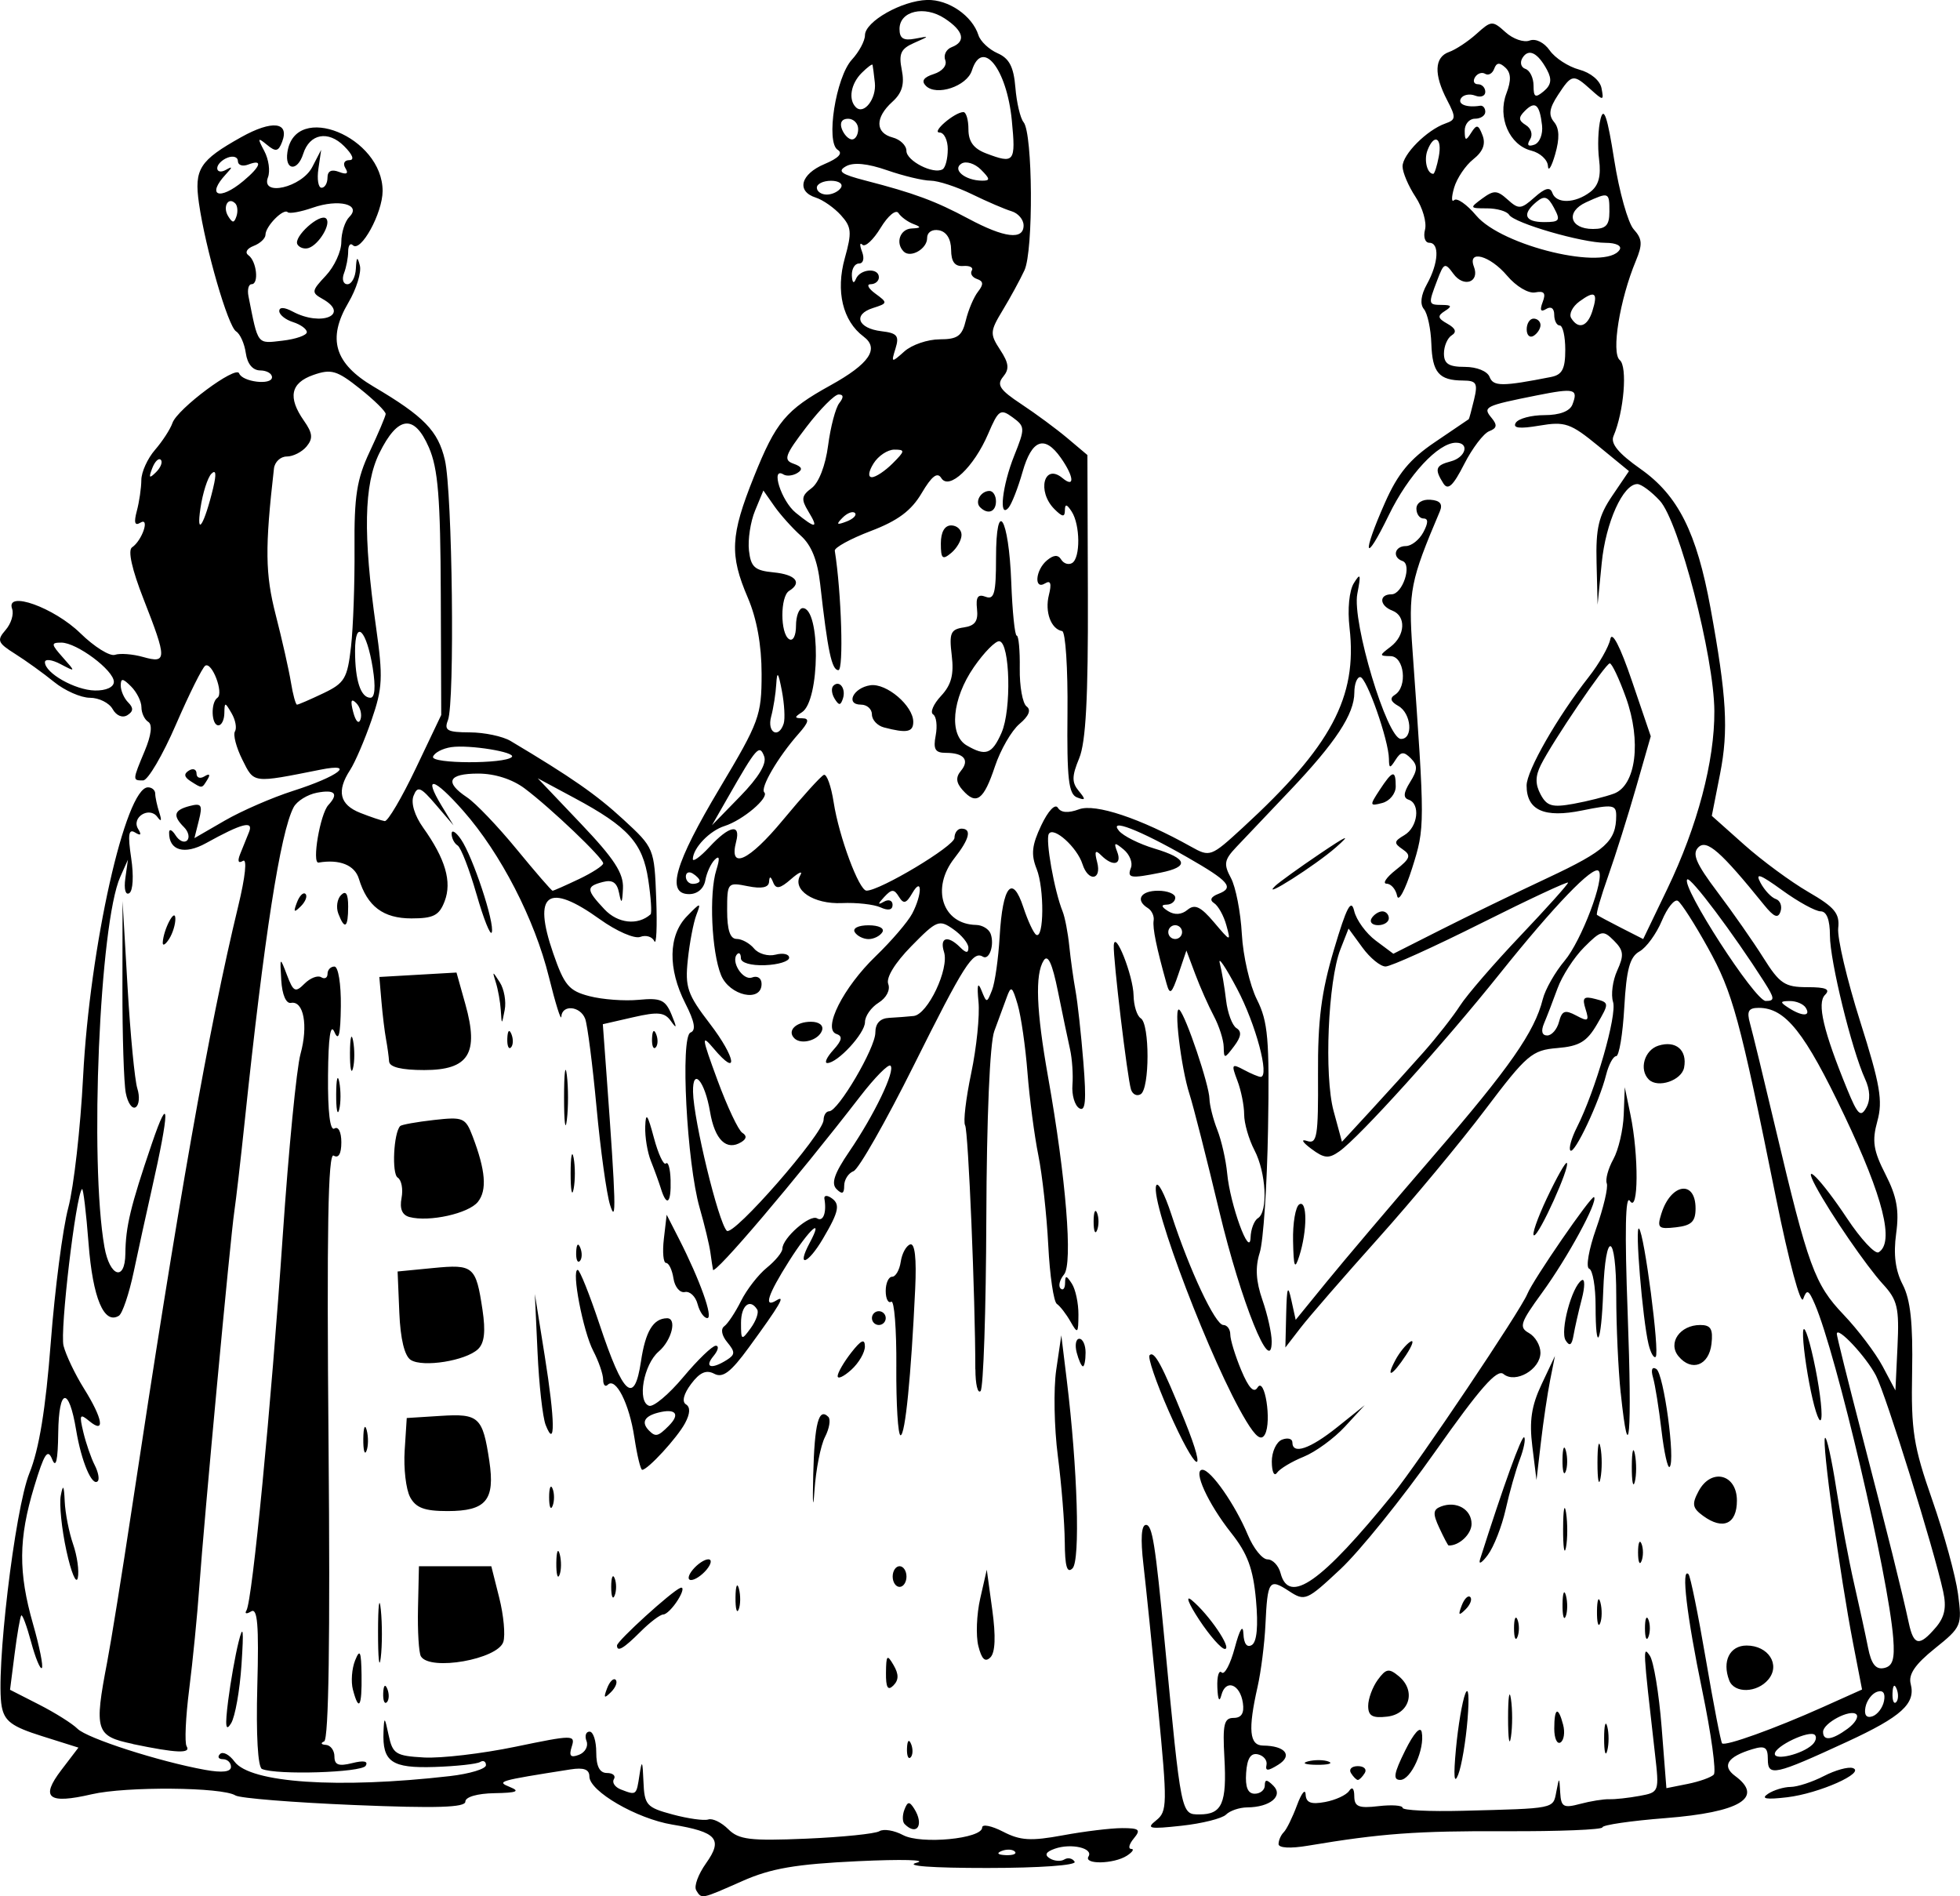 <?xml version="1.0" encoding="UTF-8" standalone="no"?>
<!-- Created with Inkscape (http://www.inkscape.org/) -->

<svg
   width="75.246mm"
   height="72.786mm"
   viewBox="0 0 75.246 72.786"
   version="1.1"
   id="svg5"
   inkscape:version="1.1 (c4e8f9ed74, 2021-05-24)"
   sodipodi:docname="ornament57.svg"
   xmlns:inkscape="http://www.inkscape.org/namespaces/inkscape"
   xmlns:sodipodi="http://sodipodi.sourceforge.net/DTD/sodipodi-0.dtd"
   xmlns="http://www.w3.org/2000/svg"
   xmlns:svg="http://www.w3.org/2000/svg">
  <sodipodi:namedview
     id="namedview7"
     pagecolor="#ffffff"
     bordercolor="#666666"
     borderopacity="1.0"
     inkscape:pageshadow="2"
     inkscape:pageopacity="0.0"
     inkscape:pagecheckerboard="0"
     inkscape:document-units="mm"
     showgrid="false"
     inkscape:zoom="1.3380612"
     inkscape:cx="335.18647"
     inkscape:cy="181.23237"
     inkscape:window-width="2506"
     inkscape:window-height="1403"
     inkscape:window-x="1974"
     inkscape:window-y="0"
     inkscape:window-maximized="1"
     inkscape:current-layer="layer1" />
  <defs
     id="defs2" />
  <g
     inkscape:label="Layer 1"
     inkscape:groupmode="layer"
     id="layer1"
     transform="translate(-38.936,-63.642)">
    <path
       style="fill:#000000;stroke-width:0.265"
       d="m 65.663,136.194 c -0.091,-0.147 0.08,-0.609 0.378,-1.029 0.66,-0.928 0.42,-1.203 -1.294,-1.486 -1.365,-0.225 -3.184,-1.28 -3.184,-1.846 0,-0.274 -0.213,-0.353 -0.728,-0.272 -2.79,0.439 -2.857,0.459 -2.315,0.679 0.397,0.161 0.249,0.219 -0.595,0.233 -0.664,0.011 -1.124,0.144 -1.124,0.325 0,0.226 -1.112,0.26 -4.262,0.13 -2.344,-0.097 -4.398,-0.262 -4.564,-0.368 -0.507,-0.322 -4.193,-0.352 -5.515,-0.046 -1.676,0.389 -1.987,0.142 -1.169,-0.93 l 0.656,-0.86 -1.406,-0.443 c -1.146,-0.361 -1.431,-0.57 -1.538,-1.13 -0.246,-1.286 0.5,-7.576 1.062,-8.962 0.372,-0.918 0.624,-2.458 0.821,-5.027 0.156,-2.037 0.458,-4.359 0.671,-5.159 0.212,-0.8 0.469,-3.063 0.569,-5.027 0.256,-4.99 1.628,-11.112 2.491,-11.112 0.153,0 0.278,0.109 0.278,0.243 0,0.134 0.071,0.461 0.157,0.728 0.102,0.313 0.076,0.372 -0.073,0.168 -0.309,-0.424 -1.014,0.015 -0.739,0.46 0.139,0.226 0.101,0.269 -0.119,0.134 -0.249,-0.154 -0.284,0.079 -0.148,0.986 0.101,0.675 0.069,1.255 -0.074,1.343 -0.144,0.089 -0.209,-0.153 -0.152,-0.564 l 0.1,-0.72 -0.295,0.661 c -0.793,1.779 -1.184,10.931 -0.607,14.203 0.203,1.15 0.793,1.339 0.804,0.256 0.011,-1.042 0.196,-1.812 1.015,-4.217 0.696,-2.044 0.692,-1.312 -0.012,1.796 -0.198,0.873 -0.505,2.278 -0.683,3.121 -0.178,0.843 -0.434,1.602 -0.569,1.685 -0.57,0.352 -1.003,-0.679 -1.164,-2.774 -0.092,-1.196 -0.206,-2.136 -0.252,-2.089 -0.238,0.238 -0.853,5.451 -0.709,6.015 0.092,0.361 0.445,1.1 0.785,1.643 0.726,1.161 0.825,1.763 0.204,1.248 -0.364,-0.302 -0.391,-0.25 -0.228,0.431 0.102,0.426 0.298,0.992 0.435,1.259 0.137,0.267 0.19,0.545 0.117,0.618 -0.217,0.217 -0.63,-0.761 -0.829,-1.962 -0.28,-1.692 -0.667,-1.627 -0.688,0.115 -0.013,1.053 -0.086,1.37 -0.232,1.008 -0.173,-0.43 -0.303,-0.23 -0.693,1.058 -0.601,1.989 -0.611,3.278 -0.04,5.272 0.247,0.862 0.398,1.618 0.336,1.68 -0.062,0.062 -0.247,-0.388 -0.412,-0.999 -0.165,-0.611 -0.335,-1.07 -0.378,-1.019 -0.043,0.051 -0.158,0.714 -0.255,1.473 l -0.176,1.38 1.116,0.569 c 0.614,0.313 1.277,0.73 1.474,0.927 0.369,0.369 3.142,1.261 4.9,1.578 0.658,0.118 0.992,0.08 0.992,-0.116 0,-0.162 -0.139,-0.294 -0.309,-0.294 -0.17,0 -0.22,-0.089 -0.111,-0.198 0.109,-0.109 0.359,0.022 0.556,0.291 0.6,0.82 3.98,1.048 8.264,0.557 0.764,-0.088 1.389,-0.277 1.389,-0.42 0,-0.144 -0.102,-0.198 -0.226,-0.121 -0.125,0.077 -0.91,0.162 -1.745,0.19 -1.651,0.054 -2.01,-0.195 -1.962,-1.357 0.025,-0.594 0.044,-0.581 0.196,0.132 0.154,0.725 0.271,0.8 1.358,0.861 0.654,0.037 2.232,-0.148 3.506,-0.412 2.23,-0.462 2.311,-0.462 2.166,-0.003 -0.114,0.359 -0.046,0.436 0.278,0.312 0.236,-0.091 0.367,-0.328 0.29,-0.527 -0.077,-0.2 -0.024,-0.363 0.117,-0.363 0.141,0 0.256,0.357 0.256,0.794 0,0.543 0.131,0.794 0.412,0.794 0.227,0 0.347,0.107 0.266,0.237 -0.081,0.13 0.041,0.309 0.271,0.397 0.596,0.229 0.592,0.232 0.713,-0.568 0.09,-0.592 0.118,-0.544 0.15,0.254 0.037,0.914 0.114,1.002 1.118,1.272 0.593,0.16 1.211,0.246 1.373,0.192 0.162,-0.054 0.506,0.114 0.765,0.373 0.402,0.402 0.837,0.455 2.991,0.364 1.386,-0.059 2.652,-0.188 2.812,-0.287 0.16,-0.099 0.568,-0.032 0.906,0.149 0.685,0.367 3.039,0.142 3.039,-0.29 0,-0.14 0.361,-0.068 0.803,0.16 0.661,0.342 1.067,0.366 2.298,0.139 0.822,-0.152 1.844,-0.276 2.272,-0.276 0.661,0 0.728,0.059 0.448,0.397 -0.181,0.218 -0.226,0.399 -0.099,0.401 0.127,0.002 0.052,0.119 -0.166,0.261 -0.498,0.322 -1.669,0.346 -1.474,0.03 0.197,-0.319 -0.665,-0.519 -1.291,-0.299 -0.348,0.122 -0.409,0.239 -0.194,0.372 0.172,0.106 0.424,0.125 0.559,0.041 0.135,-0.084 0.313,-0.045 0.394,0.087 0.085,0.137 -1.339,0.239 -3.355,0.24 -2.138,5.3e-4 -3.193,-0.078 -2.709,-0.202 0.437,-0.112 -0.575,-0.138 -2.249,-0.059 -2.393,0.113 -3.341,0.275 -4.439,0.761 -1.608,0.711 -1.563,0.702 -1.78,0.351 z m 12.233,-1.481 c -0.088,-0.088 -0.316,-0.097 -0.507,-0.021 -0.211,0.085 -0.148,0.147 0.16,0.16 0.279,0.011 0.435,-0.051 0.347,-0.139 z m 10.126,-0.29 c 0,-0.14 0.089,-0.343 0.198,-0.451 0.109,-0.107 0.338,-0.574 0.509,-1.036 0.171,-0.463 0.32,-0.649 0.331,-0.415 0.015,0.319 0.204,0.392 0.748,0.291 0.4,-0.074 0.815,-0.266 0.922,-0.426 0.118,-0.177 0.196,-0.098 0.198,0.201 0.003,0.406 0.166,0.473 0.93,0.384 0.509,-0.059 0.926,-0.03 0.926,0.065 0,0.095 1.042,0.146 2.315,0.113 3.558,-0.091 3.458,-0.071 3.584,-0.723 0.114,-0.591 0.115,-0.591 0.151,0.029 0.032,0.547 0.126,0.6 0.764,0.43 0.4,-0.107 0.906,-0.188 1.124,-0.18 0.218,0.008 0.739,-0.05 1.158,-0.127 0.757,-0.14 0.76,-0.149 0.59,-1.634 -0.465,-4.073 -0.468,-4.142 -0.197,-3.751 0.148,0.213 0.352,1.445 0.454,2.738 l 0.184,2.35 0.815,-0.163 c 0.449,-0.09 0.9,-0.25 1.003,-0.357 0.103,-0.106 -0.097,-1.563 -0.444,-3.236 -0.593,-2.861 -0.816,-4.748 -0.525,-4.457 0.071,0.071 0.37,1.541 0.665,3.267 0.295,1.726 0.576,3.178 0.624,3.226 0.12,0.12 2.035,-0.57 3.862,-1.389 l 1.511,-0.678 -0.343,-1.77 c -0.506,-2.615 -1.21,-7.757 -1.079,-7.888 0.062,-0.062 0.257,0.813 0.432,1.944 0.176,1.131 0.483,2.772 0.684,3.645 0.2,0.873 0.442,1.981 0.536,2.462 0.123,0.627 0.296,0.849 0.61,0.784 0.337,-0.069 0.42,-0.333 0.358,-1.139 -0.182,-2.383 -2.18,-10.902 -3.007,-12.823 -0.242,-0.563 -0.31,-0.593 -0.452,-0.206 -0.094,0.256 -0.547,-1.428 -1.034,-3.836 -1.409,-6.977 -1.664,-7.915 -2.625,-9.648 -0.503,-0.908 -1.021,-1.717 -1.151,-1.797 -0.129,-0.08 -0.406,0.264 -0.615,0.764 -0.209,0.5 -0.595,1.03 -0.858,1.177 -0.372,0.208 -0.501,0.682 -0.584,2.144 -0.058,1.032 -0.199,1.876 -0.312,1.876 -0.113,0 -0.287,0.323 -0.386,0.718 -0.262,1.042 -1.214,3.06 -1.37,2.904 -0.073,-0.073 0.038,-0.472 0.247,-0.886 0.714,-1.411 1.55,-4.311 1.39,-4.817 -0.088,-0.277 -0.016,-0.82 0.16,-1.206 0.268,-0.589 0.248,-0.773 -0.126,-1.147 -0.418,-0.418 -0.489,-0.402 -1.146,0.255 -0.385,0.385 -0.845,1.096 -1.021,1.58 -0.176,0.484 -0.409,1.088 -0.517,1.342 -0.124,0.293 -0.08,0.463 0.121,0.463 0.175,0 0.379,-0.235 0.454,-0.523 0.113,-0.431 0.229,-0.473 0.662,-0.242 0.457,0.245 0.503,0.212 0.357,-0.249 -0.139,-0.437 -0.072,-0.505 0.377,-0.387 0.536,0.14 0.537,0.157 0.064,0.97 -0.39,0.671 -0.68,0.844 -1.527,0.914 -0.97,0.08 -1.169,0.25 -2.765,2.362 -0.946,1.252 -2.794,3.475 -4.107,4.941 -1.313,1.466 -2.653,3.008 -2.977,3.428 l -0.589,0.763 0.031,-1.292 c 0.025,-1.03 0.065,-1.138 0.198,-0.531 l 0.167,0.761 1.191,-1.462 c 0.655,-0.804 2.5,-2.98 4.101,-4.835 2.932,-3.398 3.879,-4.755 4.194,-6.011 0.094,-0.376 0.472,-1.04 0.84,-1.477 0.644,-0.765 1.561,-3.191 1.304,-3.448 -0.215,-0.215 -1.696,1.324 -3.788,3.937 -2.183,2.728 -5.385,6.275 -6.164,6.828 -0.409,0.29 -0.582,0.275 -1.082,-0.099 -0.342,-0.255 -0.41,-0.382 -0.16,-0.299 0.386,0.129 0.434,-0.161 0.421,-2.547 -0.011,-2.094 0.125,-3.162 0.613,-4.802 0.484,-1.629 0.661,-1.966 0.776,-1.479 0.082,0.347 0.454,0.858 0.826,1.136 l 0.678,0.506 1.83,-0.925 c 1.006,-0.509 2.857,-1.407 4.114,-1.996 2.209,-1.036 2.611,-1.403 2.611,-2.385 0,-0.413 -0.138,-0.433 -1.304,-0.195 -1.458,0.299 -2.136,-0.005 -2.136,-0.957 0,-0.569 1.185,-2.637 2.384,-4.164 0.4,-0.509 0.774,-1.164 0.83,-1.455 0.064,-0.329 0.377,0.275 0.828,1.6 l 0.725,2.129 -0.566,1.972 c -0.311,1.084 -0.793,2.612 -1.07,3.396 -0.278,0.783 -0.471,1.453 -0.429,1.488 0.042,0.035 0.458,0.258 0.925,0.496 l 0.849,0.432 0.927,-1.928 c 1.155,-2.402 1.817,-4.904 1.805,-6.826 -0.013,-2.094 -1.359,-7.279 -2.095,-8.074 -0.325,-0.351 -0.713,-0.637 -0.862,-0.637 -0.549,0 -1.214,1.474 -1.367,3.03 l -0.158,1.6 -0.04,-1.617 c -0.033,-1.317 0.079,-1.792 0.602,-2.563 l 0.642,-0.947 -1.177,-0.965 c -1.069,-0.876 -1.277,-0.948 -2.263,-0.781 -0.767,0.13 -1.033,0.097 -0.905,-0.11 0.1,-0.161 0.595,-0.293 1.1,-0.293 0.584,0 0.976,-0.149 1.075,-0.408 0.231,-0.602 0.085,-0.639 -1.367,-0.35 -1.999,0.399 -2.088,0.443 -1.739,0.862 0.23,0.278 0.209,0.398 -0.09,0.513 -0.215,0.083 -0.647,0.65 -0.959,1.262 -0.428,0.84 -0.624,1.021 -0.802,0.74 -0.347,-0.549 -0.299,-0.691 0.286,-0.844 0.577,-0.151 0.734,-0.718 0.198,-0.716 -0.682,0.003 -1.831,1.242 -2.576,2.777 -0.938,1.932 -1.052,1.567 -0.148,-0.475 0.493,-1.115 0.953,-1.673 1.918,-2.325 0.698,-0.472 1.283,-0.869 1.299,-0.881 0.016,-0.013 0.107,-0.351 0.203,-0.751 0.151,-0.631 0.095,-0.728 -0.426,-0.732 -0.922,-0.006 -1.177,-0.303 -1.214,-1.416 -0.019,-0.563 -0.146,-1.158 -0.284,-1.324 -0.16,-0.193 -0.119,-0.537 0.116,-0.961 0.446,-0.805 0.489,-1.587 0.089,-1.587 -0.163,0 -0.236,-0.227 -0.164,-0.504 0.072,-0.277 -0.091,-0.843 -0.364,-1.257 -0.273,-0.414 -0.497,-0.94 -0.498,-1.169 -0.002,-0.46 0.933,-1.399 1.642,-1.648 0.41,-0.144 0.416,-0.231 0.068,-0.899 -0.515,-0.988 -0.489,-1.647 0.074,-1.846 0.255,-0.09 0.73,-0.403 1.056,-0.697 0.57,-0.513 0.612,-0.515 1.115,-0.061 0.287,0.26 0.702,0.403 0.922,0.319 0.232,-0.089 0.556,0.07 0.773,0.379 0.205,0.293 0.714,0.624 1.132,0.736 0.44,0.118 0.799,0.417 0.856,0.713 0.093,0.488 0.075,0.49 -0.418,0.047 -0.667,-0.6 -0.726,-0.59 -1.254,0.216 -0.335,0.511 -0.372,0.768 -0.149,1.036 0.204,0.246 0.217,0.629 0.042,1.239 -0.14,0.485 -0.265,0.687 -0.278,0.448 -0.013,-0.239 -0.301,-0.504 -0.64,-0.589 -0.838,-0.21 -1.303,-1.278 -0.955,-2.194 0.192,-0.504 0.18,-0.788 -0.039,-0.993 -0.223,-0.208 -0.341,-0.196 -0.429,0.045 -0.067,0.183 -0.222,0.27 -0.346,0.194 -0.123,-0.076 -0.298,-0.017 -0.39,0.131 -0.091,0.148 -0.04,0.269 0.114,0.269 0.154,0 0.28,0.132 0.28,0.293 0,0.161 -0.175,0.226 -0.388,0.144 -0.214,-0.082 -0.459,-0.035 -0.545,0.104 -0.141,0.228 0.216,0.366 0.735,0.284 0.109,-0.017 0.198,0.088 0.198,0.233 0,0.146 -0.179,0.265 -0.397,0.265 -0.218,0 -0.395,0.208 -0.393,0.463 0.003,0.389 0.044,0.4 0.25,0.074 0.209,-0.33 0.275,-0.315 0.434,0.1 0.129,0.335 0.017,0.625 -0.354,0.919 -0.298,0.236 -0.629,0.727 -0.736,1.091 -0.106,0.364 -0.106,0.579 10e-4,0.478 0.107,-0.101 0.488,0.165 0.846,0.591 0.992,1.179 4.999,2.134 5.507,1.313 0.093,-0.151 -0.138,-0.265 -0.539,-0.265 -0.907,0 -3.507,-0.755 -3.705,-1.076 -0.084,-0.136 -0.466,-0.247 -0.849,-0.247 -0.667,0 -0.674,-0.016 -0.183,-0.377 0.448,-0.328 0.573,-0.323 0.977,0.041 0.423,0.382 0.512,0.375 1.031,-0.086 0.408,-0.363 0.6,-0.411 0.684,-0.173 0.149,0.426 0.871,0.41 1.453,-0.032 0.324,-0.246 0.423,-0.607 0.342,-1.247 -0.063,-0.495 -0.037,-1.199 0.057,-1.564 0.126,-0.486 0.265,-0.068 0.522,1.569 0.193,1.228 0.531,2.432 0.751,2.675 0.33,0.365 0.344,0.576 0.082,1.207 -0.621,1.491 -0.952,3.534 -0.618,3.811 0.303,0.251 0.16,1.982 -0.241,2.917 -0.123,0.286 0.187,0.662 1.041,1.264 1.44,1.015 2.152,2.432 2.684,5.34 0.62,3.391 0.695,4.689 0.367,6.359 l -0.318,1.614 1.242,1.107 c 0.683,0.609 1.792,1.425 2.464,1.815 1.012,0.586 1.21,0.825 1.147,1.388 -0.042,0.374 0.337,1.984 0.842,3.579 0.769,2.428 0.876,3.05 0.661,3.829 -0.211,0.765 -0.156,1.127 0.312,2.044 0.437,0.856 0.532,1.384 0.409,2.276 -0.109,0.799 -0.031,1.409 0.251,1.954 0.3,0.579 0.397,1.482 0.362,3.355 -0.042,2.258 0.05,2.843 0.774,4.915 0.452,1.294 0.896,2.915 0.988,3.602 0.161,1.215 0.137,1.273 -0.892,2.099 -0.758,0.609 -1.02,0.995 -0.924,1.36 0.197,0.754 -0.352,1.253 -2.434,2.215 -2.794,1.29 -3.051,1.347 -3.051,0.674 0,-0.463 -0.108,-0.532 -0.595,-0.385 -0.955,0.289 -1.183,0.642 -0.661,1.027 1.122,0.829 0.19,1.394 -2.67,1.618 -1.333,0.104 -2.424,0.264 -2.424,0.354 -5.3e-4,0.09 -1.663,0.158 -3.694,0.149 -3.449,-0.014 -4.803,0.085 -7.617,0.557 -0.677,0.114 -1.124,0.087 -1.124,-0.067 z m 20.488,-3.808 c 0.136,-0.127 0.181,-0.296 0.1,-0.377 -0.202,-0.202 -1.538,0.43 -1.538,0.727 0,0.267 1.051,0.011 1.438,-0.35 z m 1.356,-0.615 c 0.282,-0.206 0.434,-0.454 0.338,-0.551 -0.223,-0.223 -1.279,0.331 -1.279,0.671 0,0.361 0.344,0.317 0.941,-0.12 z m 1.399,-1.066 c 0.059,-0.302 -0.037,-0.429 -0.265,-0.353 -0.196,0.065 -0.397,0.331 -0.447,0.59 -0.059,0.302 0.037,0.429 0.265,0.353 0.196,-0.065 0.397,-0.331 0.447,-0.59 z m 0.486,-0.46 c -0.085,-0.211 -0.147,-0.148 -0.16,0.16 -0.011,0.279 0.051,0.435 0.139,0.347 0.088,-0.088 0.097,-0.316 0.021,-0.507 z m 1.496,-2.354 c 0.348,-0.406 0.424,-0.772 0.289,-1.389 -0.36,-1.649 -2.193,-7.538 -2.578,-8.282 -0.379,-0.734 -1.505,-1.933 -1.505,-1.604 0,0.089 0.427,1.804 0.948,3.811 1.003,3.861 1.559,6.092 1.816,7.287 0.188,0.872 0.403,0.909 1.03,0.176 z m -2.018,-13.179 c -0.636,-0.693 -2.022,-2.711 -2.585,-3.762 -0.56,-1.047 0.219,-0.251 1.198,1.224 0.533,0.803 1.081,1.392 1.217,1.308 0.611,-0.377 0.177,-2.112 -1.311,-5.24 -1.527,-3.212 -2.267,-4.142 -3.294,-4.142 -0.393,0 -0.465,0.129 -0.334,0.595 0.092,0.327 0.534,2.143 0.981,4.035 1.254,5.304 1.502,5.982 2.609,7.144 0.555,0.582 1.23,1.475 1.501,1.984 l 0.492,0.926 0.08,-1.691 c 0.07,-1.477 -2.6e-4,-1.778 -0.553,-2.381 z m -17.648,-8.903 c 0.511,-0.576 1.144,-1.384 1.407,-1.794 0.263,-0.41 1.304,-1.615 2.313,-2.677 1.009,-1.062 1.834,-1.982 1.834,-2.044 0,-0.062 -1.496,0.636 -3.324,1.552 -1.828,0.916 -3.485,1.666 -3.682,1.666 -0.197,0 -0.597,-0.327 -0.889,-0.728 l -0.532,-0.728 -0.311,0.794 c -0.477,1.218 -0.631,4.854 -0.263,6.209 l 0.321,1.182 1.099,-1.192 c 0.604,-0.656 1.517,-1.664 2.027,-2.24 z m 16.955,1.016 c -0.515,-1.131 -1.347,-4.527 -1.347,-5.499 0,-0.605 -0.125,-0.931 -0.357,-0.931 -0.196,0 -0.859,-0.363 -1.472,-0.807 -0.863,-0.625 -1.052,-0.69 -0.836,-0.288 0.153,0.286 0.416,0.566 0.586,0.622 0.169,0.056 0.251,0.271 0.182,0.478 -0.094,0.282 -0.251,0.219 -0.635,-0.255 -1.661,-2.054 -2.198,-2.525 -2.518,-2.209 -0.253,0.25 -0.095,0.621 0.733,1.72 0.581,0.771 1.375,1.907 1.764,2.526 0.624,0.992 0.823,1.124 1.684,1.124 0.719,0 0.898,0.078 0.68,0.296 -0.316,0.316 -0.063,1.392 0.856,3.635 0.396,0.965 0.513,1.079 0.726,0.699 0.167,-0.299 0.152,-0.677 -0.045,-1.11 z m -2.273,-2.726 c -0.09,-0.146 -0.365,-0.263 -0.611,-0.261 -0.386,0.003 -0.393,0.04 -0.051,0.261 0.518,0.335 0.868,0.335 0.661,0 z m -1.594,-0.992 c -1.192,-1.868 -2.837,-4.058 -2.958,-3.937 -0.251,0.251 2.599,4.665 3.012,4.665 0.356,0 0.349,-0.094 -0.055,-0.728 z m -5.774,-7.23 c 0.85,-0.315 1.063,-2.017 0.461,-3.69 -0.26,-0.724 -0.539,-1.314 -0.62,-1.31 -0.165,0.007 -2.188,2.987 -2.644,3.896 -0.217,0.432 -0.22,0.743 -0.011,1.134 0.241,0.451 0.447,0.509 1.266,0.36 0.538,-0.098 1.234,-0.274 1.547,-0.39 z M 98.486,78.111 c 0.424,-0.083 0.542,-0.31 0.542,-1.041 0,-0.514 -0.095,-0.934 -0.212,-0.934 -0.116,0 -0.212,-0.186 -0.212,-0.412 0,-0.248 -0.124,-0.336 -0.31,-0.221 -0.211,0.13 -0.253,0.045 -0.133,-0.268 0.131,-0.342 0.059,-0.436 -0.286,-0.369 -0.26,0.051 -0.733,-0.23 -1.081,-0.642 -0.658,-0.778 -1.53,-1.014 -1.273,-0.344 0.229,0.596 -0.392,0.813 -0.786,0.274 -0.325,-0.445 -0.367,-0.428 -0.621,0.241 -0.355,0.934 -0.353,0.947 0.19,0.952 0.364,0.003 0.386,0.053 0.101,0.234 -0.295,0.187 -0.277,0.278 0.1,0.489 0.312,0.175 0.365,0.319 0.164,0.443 -0.164,0.101 -0.299,0.416 -0.299,0.698 0,0.395 0.185,0.514 0.802,0.514 0.458,0 0.865,0.165 0.95,0.385 0.142,0.371 0.483,0.372 2.362,0.002 z m -0.939,-1.827 c 0,-0.227 0.119,-0.412 0.265,-0.412 0.146,0 0.265,0.112 0.265,0.249 0,0.137 -0.119,0.323 -0.265,0.412 -0.146,0.09 -0.265,-0.022 -0.265,-0.249 z m 2.52,-0.697 c 0.227,-0.717 0.102,-0.811 -0.496,-0.373 -0.269,0.197 -0.411,0.485 -0.315,0.64 0.275,0.445 0.621,0.331 0.811,-0.267 z m 0.655,-3.817 c 0,-0.758 -0.015,-0.764 -0.893,-0.364 -0.798,0.364 -0.63,1.025 0.26,1.025 0.499,0 0.633,-0.14 0.633,-0.661 z M 98.596,71.621 c -0.234,-0.437 -0.368,-0.483 -0.671,-0.232 -0.571,0.474 -0.456,0.778 0.292,0.778 0.596,0 0.638,-0.061 0.378,-0.546 z m -4.424,-1.967 c 0.14,-0.73 -0.179,-0.906 -0.434,-0.241 -0.143,0.373 -0.013,0.902 0.222,0.902 0.047,0 0.143,-0.298 0.212,-0.661 z m 3.964,-1.203 c -0.094,-0.808 -0.263,-0.949 -0.658,-0.554 -0.256,0.256 -0.248,0.371 0.038,0.548 0.207,0.128 0.275,0.365 0.159,0.552 -0.133,0.215 -0.076,0.284 0.165,0.199 0.204,-0.072 0.336,-0.404 0.296,-0.746 z m 0.197,-2.117 c -0.36,-0.673 -0.714,-0.848 -0.948,-0.47 -0.109,0.176 -0.057,0.366 0.114,0.423 0.171,0.057 0.311,0.347 0.311,0.643 0,0.446 0.068,0.483 0.391,0.215 0.285,-0.237 0.321,-0.457 0.131,-0.811 z m -24.669,67.324 c -0.087,-0.087 -0.09,-0.335 -0.007,-0.551 0.123,-0.321 0.192,-0.328 0.375,-0.04 0.39,0.615 0.109,1.068 -0.367,0.592 z m 9.657,-0.141 c 0.43,-0.34 0.435,-0.611 0.074,-4.331 -0.212,-2.183 -0.465,-4.653 -0.562,-5.49 -0.115,-0.989 -0.081,-1.521 0.098,-1.521 0.243,0 0.358,0.72 0.718,4.498 0.638,6.68 0.625,6.615 1.339,6.615 0.864,0 1.051,-0.427 0.953,-2.183 -0.071,-1.276 -0.014,-1.521 0.355,-1.521 0.301,0 0.413,-0.181 0.355,-0.575 -0.107,-0.729 -0.662,-0.93 -0.825,-0.3 -0.076,0.294 -0.136,0.181 -0.155,-0.294 -0.017,-0.424 0.058,-0.683 0.166,-0.575 0.108,0.108 0.335,-0.318 0.503,-0.948 0.193,-0.72 0.316,-0.918 0.332,-0.534 0.016,0.382 0.138,0.542 0.324,0.427 0.193,-0.12 0.249,-0.727 0.158,-1.731 -0.109,-1.198 -0.323,-1.778 -0.952,-2.571 -0.893,-1.127 -1.483,-2.423 -1.103,-2.423 0.324,0 1.258,1.34 1.742,2.498 0.216,0.518 0.556,0.941 0.756,0.941 0.199,0 0.425,0.238 0.501,0.529 0.322,1.232 1.568,0.354 4.322,-3.043 0.977,-1.206 4.897,-7.044 5.151,-7.673 0.22,-0.545 2.47,-3.811 2.562,-3.719 0.162,0.162 -1.015,2.326 -2.004,3.683 -0.831,1.14 -0.887,1.315 -0.496,1.534 0.243,0.136 0.442,0.475 0.442,0.754 0,0.646 -0.961,1.2 -1.42,0.819 -0.246,-0.204 -0.903,0.544 -2.621,2.981 -1.261,1.789 -2.897,3.818 -3.636,4.509 -1.299,1.215 -1.364,1.243 -1.979,0.841 -0.76,-0.498 -0.822,-0.409 -0.902,1.298 -0.035,0.728 -0.17,1.799 -0.302,2.381 -0.372,1.645 -0.315,2.248 0.211,2.253 0.854,0.007 1.151,0.381 0.584,0.735 -0.399,0.249 -0.504,0.251 -0.452,0.007 0.037,-0.175 -0.112,-0.357 -0.33,-0.406 -0.276,-0.061 -0.414,0.155 -0.452,0.712 -0.038,0.55 0.065,0.8 0.331,0.8 0.212,0 0.386,-0.143 0.386,-0.318 0,-0.241 0.079,-0.238 0.329,0.011 0.394,0.394 -0.126,0.825 -1.003,0.832 -0.298,0.002 -0.665,0.126 -0.814,0.276 -0.149,0.149 -0.917,0.342 -1.707,0.428 -1.246,0.136 -1.374,0.109 -0.976,-0.205 z m 23.486,-1.017 c 0.218,-0.145 0.611,-0.265 0.873,-0.267 0.262,-0.002 0.836,-0.19 1.275,-0.417 0.439,-0.227 0.939,-0.365 1.111,-0.307 0.512,0.173 -1.295,0.976 -2.52,1.121 -0.806,0.095 -1.021,0.058 -0.739,-0.129 z m -11.976,-1.726 c 0.081,-0.873 0.242,-1.826 0.358,-2.117 0.123,-0.31 0.159,0.099 0.087,0.986 -0.067,0.833 -0.228,1.786 -0.358,2.117 -0.157,0.401 -0.186,0.073 -0.087,-0.986 z m -4.031,0.926 c -0.09,-0.146 0.029,-0.265 0.265,-0.265 0.235,0 0.355,0.119 0.265,0.265 -0.09,0.146 -0.209,0.265 -0.265,0.265 -0.056,0 -0.175,-0.119 -0.265,-0.265 z m 2.079,-0.86 c 0.335,-0.677 0.59,-0.958 0.639,-0.707 0.125,0.642 -0.411,1.831 -0.826,1.831 -0.288,0 -0.246,-0.25 0.187,-1.124 z m -43.883,0.707 c -0.162,-0.068 -0.232,-1.304 -0.182,-3.18 0.064,-2.36 0.008,-3.023 -0.239,-2.87 -0.177,0.109 -0.257,0.091 -0.177,-0.04 0.225,-0.371 0.945,-7.812 1.394,-14.403 0.223,-3.279 0.529,-6.408 0.68,-6.954 0.302,-1.094 0.122,-2.056 -0.367,-1.962 -0.187,0.036 -0.338,-0.316 -0.371,-0.865 -0.056,-0.915 -0.053,-0.917 0.22,-0.201 0.246,0.645 0.32,0.681 0.673,0.328 0.218,-0.218 0.506,-0.329 0.64,-0.247 0.134,0.083 0.243,0.024 0.243,-0.13 0,-0.154 0.119,-0.28 0.265,-0.28 0.148,0 0.256,0.671 0.246,1.521 -0.013,1.095 -0.082,1.373 -0.246,0.992 -0.152,-0.355 -0.234,0.195 -0.246,1.669 -0.012,1.403 0.077,2.139 0.246,2.035 0.151,-0.093 0.265,0.135 0.265,0.529 0,0.441 -0.107,0.627 -0.295,0.511 -0.215,-0.133 -0.268,2.858 -0.196,11.096 0.065,7.424 0.007,11.316 -0.169,11.39 -0.147,0.062 -0.118,0.122 0.064,0.133 0.182,0.011 0.331,0.212 0.331,0.446 0,0.325 0.161,0.385 0.684,0.254 0.443,-0.111 0.624,-0.075 0.514,0.104 -0.161,0.26 -3.408,0.36 -3.975,0.123 z m 40.156,-0.295 c 0.257,-0.067 0.615,-0.063 0.794,0.01 0.179,0.072 -0.032,0.127 -0.468,0.122 -0.437,-0.005 -0.583,-0.065 -0.326,-0.132 z m -15.396,-0.5 c 0.013,-0.308 0.075,-0.371 0.16,-0.16 0.076,0.191 0.067,0.419 -0.021,0.507 -0.088,0.088 -0.15,-0.068 -0.139,-0.347 z m 26.763,-0.375 c 0,-0.509 0.054,-0.718 0.121,-0.463 0.067,0.255 0.067,0.671 0,0.926 -0.067,0.255 -0.121,0.046 -0.121,-0.463 z m -56.484,0.205 c -1.428,-0.298 -1.491,-0.499 -0.984,-3.145 0.15,-0.784 0.57,-3.39 0.932,-5.791 1.798,-11.917 2.97,-18.559 4.097,-23.216 0.276,-1.142 0.35,-1.846 0.182,-1.743 -0.178,0.11 -0.217,0.013 -0.105,-0.266 0.098,-0.242 0.25,-0.62 0.339,-0.84 0.185,-0.457 -0.271,-0.339 -1.652,0.426 -0.827,0.458 -1.426,0.285 -1.416,-0.41 0.002,-0.153 0.115,-0.103 0.25,0.111 0.135,0.214 0.334,0.301 0.441,0.194 0.107,-0.107 0.054,-0.336 -0.118,-0.508 -0.445,-0.445 -0.39,-0.655 0.215,-0.813 0.455,-0.119 0.504,-0.044 0.356,0.547 l -0.172,0.686 1.166,-0.674 c 0.641,-0.371 1.82,-0.884 2.621,-1.14 1.745,-0.558 2.434,-1.089 1.058,-0.815 -2.634,0.524 -2.547,0.535 -3.005,-0.382 -0.235,-0.47 -0.362,-0.959 -0.284,-1.085 0.078,-0.127 0.021,-0.44 -0.128,-0.695 -0.257,-0.442 -0.271,-0.442 -0.279,-0.002 -0.004,0.255 -0.107,0.463 -0.229,0.463 -0.271,0 -0.302,-0.875 -0.037,-1.058 0.254,-0.175 -0.209,-1.393 -0.467,-1.231 -0.11,0.069 -0.617,1.087 -1.127,2.263 -0.509,1.175 -1.075,2.138 -1.257,2.14 -0.414,0.004 -0.413,0.001 0.064,-1.141 0.249,-0.597 0.298,-1.004 0.132,-1.106 -0.144,-0.089 -0.262,-0.342 -0.262,-0.562 0,-0.22 -0.179,-0.579 -0.397,-0.797 -0.32,-0.32 -0.397,-0.326 -0.397,-0.034 0,0.2 0.129,0.492 0.288,0.65 0.207,0.207 0.197,0.343 -0.035,0.487 -0.188,0.116 -0.423,0.019 -0.565,-0.235 -0.134,-0.239 -0.525,-0.434 -0.871,-0.434 -0.345,0 -0.965,-0.273 -1.376,-0.607 -0.411,-0.334 -1.085,-0.819 -1.498,-1.079 -0.67,-0.422 -0.709,-0.519 -0.365,-0.915 0.212,-0.243 0.325,-0.609 0.251,-0.813 -0.258,-0.719 1.608,-0.052 2.62,0.936 0.535,0.523 1.133,0.896 1.328,0.829 0.195,-0.067 0.682,-0.029 1.083,0.084 0.919,0.259 0.92,0.084 0.017,-2.218 -0.449,-1.144 -0.612,-1.878 -0.444,-1.991 0.39,-0.261 0.699,-1.181 0.316,-0.945 -0.211,0.13 -0.251,-0.006 -0.133,-0.449 0.094,-0.35 0.172,-0.886 0.174,-1.192 0.002,-0.305 0.238,-0.825 0.525,-1.156 0.287,-0.331 0.588,-0.795 0.67,-1.033 0.187,-0.542 2.442,-2.221 2.559,-1.905 0.122,0.331 1.251,0.469 1.262,0.154 0.005,-0.144 -0.198,-0.263 -0.451,-0.265 -0.289,-0.002 -0.495,-0.249 -0.554,-0.664 -0.051,-0.364 -0.219,-0.74 -0.373,-0.835 -0.311,-0.193 -1.175,-3.175 -1.426,-4.917 -0.189,-1.315 0.021,-1.643 1.625,-2.54 1.187,-0.663 1.862,-0.584 1.567,0.184 -0.143,0.371 -0.243,0.391 -0.581,0.111 -0.36,-0.296 -0.372,-0.267 -0.102,0.239 0.169,0.317 0.232,0.77 0.141,1.008 -0.29,0.757 1.295,0.39 1.7,-0.393 l 0.342,-0.661 -0.106,0.728 c -0.059,0.4 -0.004,0.728 0.121,0.728 0.125,0 0.228,-0.175 0.228,-0.389 0,-0.254 0.153,-0.33 0.44,-0.22 0.296,0.114 0.378,0.068 0.249,-0.141 -0.108,-0.175 -0.044,-0.31 0.148,-0.31 0.21,0 0.134,-0.205 -0.2,-0.539 -0.612,-0.612 -1.324,-0.477 -1.57,0.299 -0.219,0.691 -0.711,0.64 -0.606,-0.064 0.293,-1.967 3.659,-0.593 3.655,1.492 -0.002,0.848 -0.843,2.377 -1.143,2.077 -0.098,-0.098 -0.179,0.01 -0.179,0.241 0,0.231 -0.072,0.608 -0.161,0.838 -0.088,0.23 -0.029,0.419 0.132,0.419 0.161,0 0.307,-0.268 0.324,-0.595 0.024,-0.461 0.058,-0.489 0.153,-0.124 0.068,0.259 -0.131,0.901 -0.44,1.426 -0.819,1.389 -0.535,2.335 0.967,3.223 1.939,1.145 2.478,1.701 2.738,2.817 0.289,1.244 0.384,9.314 0.117,9.988 -0.155,0.392 -0.027,0.464 0.838,0.467 0.561,0.002 1.267,0.151 1.568,0.331 2.343,1.397 3.29,2.057 4.326,3.011 1.183,1.09 1.191,1.109 1.264,3.043 0.04,1.07 0.007,1.803 -0.073,1.63 -0.08,-0.174 -0.324,-0.248 -0.541,-0.164 -0.218,0.083 -0.912,-0.22 -1.548,-0.676 -1.997,-1.434 -2.591,-1.003 -1.794,1.302 0.427,1.235 0.604,1.445 1.393,1.649 0.497,0.129 1.348,0.192 1.891,0.14 0.848,-0.081 1.025,-7.9e-4 1.262,0.573 0.209,0.505 0.203,0.566 -0.021,0.249 -0.246,-0.347 -0.494,-0.373 -1.458,-0.152 l -1.161,0.266 0.147,2.004 c 0.357,4.876 0.379,5.726 0.131,4.935 -0.134,-0.426 -0.368,-2.115 -0.52,-3.755 -0.153,-1.639 -0.349,-3.167 -0.436,-3.393 -0.189,-0.492 -0.887,-0.554 -0.915,-0.082 -0.011,0.182 -0.225,-0.503 -0.477,-1.521 -0.547,-2.217 -1.849,-4.743 -3.284,-6.373 -1.139,-1.294 -1.56,-1.394 -0.834,-0.198 l 0.456,0.751 -0.679,-0.794 c -0.586,-0.685 -0.703,-0.732 -0.856,-0.34 -0.107,0.274 0.04,0.759 0.37,1.222 0.854,1.199 1.11,2.074 0.825,2.822 -0.208,0.548 -0.427,0.661 -1.275,0.661 -1.083,0 -1.695,-0.461 -2.018,-1.521 -0.16,-0.526 -0.739,-0.759 -1.548,-0.622 -0.265,0.045 0.06,-1.868 0.376,-2.209 0.406,-0.439 0.253,-0.605 -0.437,-0.473 -0.368,0.07 -0.772,0.322 -0.897,0.559 -0.508,0.96 -1.133,4.975 -1.879,12.072 -0.153,1.455 -0.332,3.003 -0.397,3.44 -0.154,1.029 -1.162,11.843 -1.345,14.42 -0.077,1.091 -0.252,2.858 -0.388,3.927 -0.136,1.068 -0.18,2.051 -0.099,2.183 0.179,0.289 -0.385,0.266 -2.065,-0.084 z m 19.876,-31.843 c 0.054,-0.048 0.015,-0.643 -0.087,-1.322 -0.213,-1.42 -0.766,-2.034 -2.839,-3.146 l -1.405,-0.754 1.654,1.739 c 1.286,1.352 1.646,1.906 1.618,2.489 -0.028,0.578 -0.061,0.62 -0.147,0.184 -0.08,-0.411 -0.253,-0.53 -0.625,-0.432 -0.653,0.171 -0.646,0.296 0.063,1.05 0.511,0.544 1.28,0.628 1.769,0.192 z m -2.753,-1.351 c 0.514,-0.245 0.935,-0.518 0.935,-0.606 0,-0.204 -2.009,-2.12 -3.012,-2.873 -0.475,-0.357 -1.149,-0.573 -1.786,-0.573 -1.154,0 -1.307,0.327 -0.427,0.914 0.327,0.218 1.183,1.114 1.902,1.99 0.719,0.876 1.34,1.593 1.38,1.593 0.041,0 0.494,-0.201 1.009,-0.446 z m -6.26,-4.25 0.977,-2.051 -0.017,-4.63 c -0.014,-3.714 -0.104,-4.831 -0.458,-5.643 -0.561,-1.289 -1.192,-1.216 -1.899,0.219 -0.595,1.206 -0.632,3.123 -0.129,6.679 0.273,1.933 0.253,2.34 -0.173,3.572 -0.264,0.765 -0.634,1.625 -0.821,1.912 -0.529,0.811 -0.406,1.334 0.388,1.648 0.4,0.158 0.824,0.3 0.941,0.316 0.117,0.015 0.653,-0.895 1.191,-2.022 z m 3.686,-0.438 c 0.185,-0.185 -1.626,-0.48 -2.323,-0.379 -0.335,0.049 -0.651,0.215 -0.701,0.369 -0.09,0.273 2.752,0.282 3.024,0.01 z m -5.972,-2.071 c -0.196,-0.196 -0.231,-0.093 -0.116,0.347 0.094,0.358 0.213,0.478 0.28,0.28 0.064,-0.191 -0.01,-0.473 -0.164,-0.627 z m -1.267,-0.374 c 0.822,-0.392 0.927,-0.568 1.066,-1.786 0.085,-0.743 0.145,-2.444 0.135,-3.78 -0.016,-1.999 0.087,-2.655 0.58,-3.704 0.33,-0.701 0.607,-1.354 0.616,-1.45 0.009,-0.096 -0.436,-0.534 -0.989,-0.974 -0.883,-0.702 -1.1,-0.766 -1.786,-0.527 -0.877,0.306 -0.991,0.861 -0.361,1.76 0.333,0.475 0.353,0.679 0.1,0.985 -0.176,0.212 -0.518,0.386 -0.76,0.386 -0.242,0 -0.464,0.208 -0.493,0.463 -0.349,3.055 -0.337,4.04 0.069,5.622 0.243,0.946 0.505,2.107 0.582,2.58 0.077,0.473 0.183,0.86 0.234,0.86 0.052,0 0.505,-0.196 1.006,-0.435 z m 1.904,-0.954 c -0.238,-1.49 -0.682,-1.926 -0.682,-0.67 0,1.133 0.218,1.794 0.591,1.794 0.17,0 0.203,-0.419 0.09,-1.124 z m -9.942,0.513 c 0,-0.442 -1.423,-1.505 -2.015,-1.505 -0.405,0 -0.399,0.056 0.055,0.568 0.501,0.565 0.501,0.566 -0.091,0.255 -0.327,-0.172 -0.595,-0.204 -0.595,-0.071 0,0.416 1.158,1.072 1.918,1.086 0.431,0.008 0.728,-0.128 0.728,-0.333 z m 3.816,-7.458 c 0.126,-0.526 0.102,-0.704 -0.072,-0.529 -0.144,0.146 -0.334,0.741 -0.42,1.323 -0.171,1.149 0.151,0.63 0.493,-0.794 z m -2.015,-1.065 c -0.082,-0.081 -0.229,0.065 -0.329,0.326 -0.144,0.377 -0.113,0.407 0.148,0.148 0.181,-0.179 0.262,-0.393 0.181,-0.474 z m 5.607,-4.899 c 0,-0.12 -0.238,-0.293 -0.529,-0.386 -0.291,-0.092 -0.529,-0.283 -0.529,-0.424 0,-0.159 0.194,-0.152 0.512,0.018 1.108,0.593 2.224,0.118 1.144,-0.487 -0.428,-0.24 -0.419,-0.304 0.132,-0.89 0.327,-0.348 0.594,-0.928 0.594,-1.29 0,-0.362 0.139,-0.797 0.309,-0.966 0.479,-0.479 -0.407,-0.701 -1.407,-0.352 -0.462,0.161 -0.894,0.238 -0.961,0.172 -0.161,-0.161 -0.852,0.541 -0.852,0.865 0,0.14 -0.205,0.334 -0.456,0.43 -0.26,0.1 -0.345,0.254 -0.198,0.359 0.315,0.226 0.411,1.11 0.12,1.11 -0.116,0 -0.169,0.208 -0.119,0.463 0.375,1.895 0.318,1.82 1.306,1.705 0.514,-0.06 0.934,-0.207 0.934,-0.327 z m -0.359,-3.367 c -0.174,-0.282 0.872,-1.224 1.102,-0.993 0.2,0.2 -0.274,0.996 -0.672,1.129 -0.158,0.053 -0.352,-0.008 -0.431,-0.135 z m -2.391,-1.577 c -0.269,-0.269 -0.491,0.136 -0.27,0.493 0.167,0.27 0.229,0.27 0.319,0.001 0.061,-0.184 0.04,-0.406 -0.048,-0.494 z m 0.303,-0.85 c 0.685,-0.571 0.775,-0.861 0.198,-0.64 -0.218,0.084 -0.397,0.024 -0.397,-0.132 0,-0.157 -0.179,-0.216 -0.397,-0.132 -0.218,0.084 -0.397,0.266 -0.397,0.404 0,0.139 0.149,0.168 0.331,0.065 0.265,-0.149 0.265,-0.115 0,0.17 -0.76,0.819 -0.248,1.024 0.661,0.265 z m 48.564,58.987 c 0,-0.8 0.05,-1.128 0.11,-0.728 0.061,0.4 0.061,1.055 0,1.455 -0.061,0.4 -0.11,0.073 -0.11,-0.728 z m 1.773,0.412 c 0,-0.811 0.151,-0.876 0.341,-0.148 0.076,0.291 0.03,0.596 -0.101,0.677 -0.132,0.082 -0.24,-0.157 -0.24,-0.529 z m -50.91,-1.074 c 0.092,-0.728 0.272,-1.74 0.399,-2.249 0.177,-0.71 0.204,-0.508 0.113,0.867 -0.065,0.986 -0.245,1.998 -0.399,2.249 -0.209,0.341 -0.238,0.121 -0.113,-0.867 z m 43.766,0.2 c 0,-0.273 0.166,-0.723 0.368,-1 0.318,-0.434 0.428,-0.454 0.807,-0.14 0.675,0.56 0.418,1.453 -0.447,1.552 -0.565,0.065 -0.728,-0.027 -0.728,-0.412 z m -38.977,-0.623 c -0.08,-0.305 -0.042,-0.811 0.085,-1.124 0.185,-0.459 0.233,-0.351 0.247,0.555 0.018,1.226 -0.104,1.437 -0.331,0.57 z m 1.163,0.136 c 0.013,-0.308 0.075,-0.371 0.16,-0.16 0.076,0.191 0.067,0.419 -0.021,0.507 -0.088,0.088 -0.15,-0.068 -0.139,-0.347 z m 8.595,-0.188 c 0.099,-0.261 0.247,-0.408 0.329,-0.326 0.082,0.082 1.7e-4,0.295 -0.181,0.474 -0.261,0.259 -0.292,0.229 -0.148,-0.148 z m 10.707,-0.597 c 0.007,-0.684 0.043,-0.72 0.292,-0.292 0.204,0.35 0.201,0.571 -0.008,0.781 -0.213,0.213 -0.29,0.081 -0.284,-0.489 z m 32.373,0.293 c -0.282,-0.734 0.019,-1.338 0.667,-1.338 0.835,0 1.307,0.734 0.837,1.301 -0.434,0.523 -1.31,0.545 -1.504,0.038 z m -51.873,-1.868 c 10e-4,-1.019 0.049,-1.403 0.106,-0.854 0.057,0.549 0.056,1.382 -0.002,1.852 -0.059,0.47 -0.105,0.021 -0.104,-0.998 z m 1.647,0.948 c -0.082,-0.133 -0.133,-0.967 -0.113,-1.852 l 0.036,-1.61 h 1.389 1.389 l 0.306,1.215 c 0.168,0.668 0.238,1.428 0.156,1.688 -0.213,0.67 -2.811,1.129 -3.163,0.558 z m 21.399,-0.4 c -0.099,-0.395 -0.067,-1.216 0.072,-1.824 l 0.252,-1.105 0.211,1.541 c 0.139,1.015 0.115,1.638 -0.072,1.824 -0.201,0.201 -0.335,0.074 -0.463,-0.436 z m -13.872,-0.02 c 0,-0.174 2.106,-2.088 2.433,-2.211 0.139,-0.052 0.096,0.156 -0.096,0.463 -0.192,0.307 -0.444,0.558 -0.561,0.558 -0.117,0 -0.511,0.298 -0.874,0.661 -0.647,0.647 -0.902,0.796 -0.902,0.528 z m 22.347,-0.992 c -0.408,-0.619 -0.537,-0.956 -0.287,-0.751 0.659,0.541 1.567,1.876 1.276,1.876 -0.136,0 -0.581,-0.506 -0.989,-1.124 z m 12.09,0.331 c 0,-0.364 0.06,-0.513 0.133,-0.331 0.073,0.182 0.073,0.48 0,0.661 -0.073,0.182 -0.133,0.033 -0.133,-0.331 z m 5.027,0 c 0,-0.364 0.06,-0.513 0.133,-0.331 0.073,0.182 0.073,0.48 0,0.661 -0.073,0.182 -0.133,0.033 -0.133,-0.331 z m -1.842,-0.661 c 0.005,-0.437 0.065,-0.583 0.132,-0.326 0.067,0.257 0.063,0.615 -0.01,0.794 -0.072,0.179 -0.127,-0.032 -0.122,-0.468 z m -1.323,-0.265 c 0.005,-0.437 0.065,-0.583 0.132,-0.326 0.067,0.257 0.063,0.615 -0.01,0.794 -0.072,0.179 -0.127,-0.032 -0.122,-0.468 z m -31.75,-0.265 c 0.005,-0.437 0.065,-0.583 0.132,-0.326 0.067,0.257 0.063,0.615 -0.01,0.794 -0.072,0.179 -0.127,-0.032 -0.122,-0.468 z m 27.879,0.319 c 0.099,-0.261 0.247,-0.408 0.329,-0.326 0.082,0.082 1.7e-4,0.295 -0.181,0.474 -0.261,0.259 -0.292,0.229 -0.148,-0.148 z m -32.651,-0.716 c 0,-0.364 0.06,-0.513 0.133,-0.331 0.073,0.182 0.073,0.48 0,0.661 -0.073,0.182 -0.133,0.033 -0.133,-0.331 z m -20.915,-1.388 c -0.182,-0.836 -0.279,-1.789 -0.216,-2.117 0.087,-0.454 0.123,-0.401 0.151,0.224 0.02,0.451 0.165,1.19 0.322,1.642 0.157,0.452 0.238,1.035 0.18,1.296 -0.059,0.261 -0.255,-0.209 -0.437,-1.045 z m 31.721,0.991 c 0,-0.218 0.119,-0.397 0.265,-0.397 0.146,0 0.265,0.179 0.265,0.397 0,0.218 -0.119,0.397 -0.265,0.397 -0.146,0 -0.265,-0.179 -0.265,-0.397 z m -12.913,-0.529 c 0.005,-0.437 0.065,-0.583 0.132,-0.326 0.067,0.257 0.063,0.615 -0.01,0.794 -0.072,0.179 -0.127,-0.032 -0.122,-0.468 z m 5.24,0.265 c 0.181,-0.218 0.448,-0.397 0.594,-0.397 0.148,0 0.119,0.175 -0.065,0.397 -0.181,0.218 -0.448,0.397 -0.594,0.397 -0.148,0 -0.119,-0.175 0.065,-0.397 z m 14.279,-1.072 c -0.005,-0.72 -0.124,-2.201 -0.265,-3.291 -0.141,-1.09 -0.169,-2.578 -0.062,-3.307 l 0.195,-1.326 0.21,1.72 c 0.414,3.388 0.522,6.923 0.221,7.224 -0.211,0.211 -0.292,-0.069 -0.298,-1.019 z m 15.944,0.675 c 0.891,-2.804 1.603,-4.774 1.694,-4.684 0.062,0.062 -0.013,0.442 -0.166,0.845 -0.153,0.403 -0.399,1.268 -0.545,1.923 -0.147,0.654 -0.456,1.442 -0.687,1.751 -0.231,0.309 -0.364,0.383 -0.295,0.165 z m 6.066,-0.265 c 0,-0.364 0.06,-0.513 0.133,-0.331 0.073,0.182 0.073,0.48 0,0.661 -0.073,0.182 -0.133,0.033 -0.133,-0.331 z m -2.877,-0.926 c 0.002,-0.728 0.053,-0.994 0.114,-0.592 0.061,0.402 0.059,0.997 -0.004,1.323 -0.063,0.325 -0.113,-0.004 -0.111,-0.731 z m -4.754,-0.017 c -0.255,-0.549 -0.243,-0.702 0.066,-0.82 0.589,-0.226 1.173,0.107 1.173,0.668 0,0.394 -0.482,0.847 -0.882,0.828 -0.025,-10e-4 -0.185,-0.306 -0.357,-0.677 z m -24.035,-2.034 c 0.05,-1.982 0.21,-2.597 0.58,-2.226 0.097,0.097 0.04,0.445 -0.128,0.772 -0.168,0.327 -0.349,1.25 -0.404,2.05 -0.055,0.8 -0.076,0.532 -0.048,-0.596 z m 34.165,1.575 c -0.414,-0.302 -0.441,-0.453 -0.175,-0.95 0.483,-0.903 1.471,-0.659 1.471,0.364 0,0.9 -0.534,1.142 -1.295,0.586 z m -49.642,-0.723 c -0.158,-0.296 -0.252,-1.1 -0.208,-1.786 l 0.08,-1.248 1.297,-0.082 c 1.475,-0.094 1.619,0.04 1.873,1.73 0.226,1.506 -0.123,1.924 -1.606,1.924 -0.885,0 -1.215,-0.124 -1.437,-0.538 z m 5.338,0.009 c 0,-0.364 0.06,-0.513 0.133,-0.331 0.073,0.182 0.073,0.48 0,0.661 -0.073,0.182 -0.133,0.033 -0.133,-0.331 z m 40.247,-1.323 c 0,-0.655 0.052,-0.923 0.115,-0.595 0.063,0.327 0.063,0.863 0,1.191 -0.063,0.327 -0.115,0.059 -0.115,-0.595 z m 1.318,0.132 c 0.003,-0.582 0.057,-0.789 0.12,-0.46 0.063,0.329 0.061,0.805 -0.005,1.058 -0.066,0.253 -0.118,-0.016 -0.115,-0.598 z m -13.821,-0.17 c -0.002,-0.385 0.175,-0.768 0.393,-0.852 0.218,-0.084 0.397,-0.037 0.397,0.104 0,0.484 0.675,0.255 1.726,-0.586 l 1.052,-0.842 -0.759,0.823 c -0.417,0.453 -1.132,0.974 -1.587,1.158 -0.456,0.184 -0.916,0.461 -1.023,0.615 -0.107,0.154 -0.196,-0.035 -0.198,-0.42 z m 10.002,-0.592 c -0.121,-0.978 -0.035,-1.556 0.354,-2.381 l 0.514,-1.09 -0.184,0.926 c -0.101,0.509 -0.261,1.581 -0.354,2.381 l -0.17,1.455 z m 1.158,0.498 c 0.005,-0.437 0.065,-0.583 0.132,-0.326 0.067,0.257 0.063,0.615 -0.01,0.794 -0.072,0.179 -0.127,-0.032 -0.122,-0.468 z m -35.633,-0.85 c -0.193,-1.29 -0.716,-2.32 -1.021,-2.014 -0.096,0.096 -0.175,0.006 -0.176,-0.2 -9e-4,-0.206 -0.172,-0.702 -0.38,-1.101 -0.392,-0.752 -0.844,-3.11 -0.596,-3.11 0.077,0 0.455,0.944 0.839,2.097 0.91,2.733 1.335,3.112 1.589,1.416 0.173,-1.154 0.469,-1.645 0.997,-1.656 0.397,-0.008 0.185,0.848 -0.315,1.276 -0.581,0.497 -0.836,1.927 -0.371,2.084 0.168,0.057 0.759,-0.439 1.313,-1.101 0.554,-0.662 1.115,-1.204 1.248,-1.204 0.133,0 0.093,0.179 -0.088,0.397 -0.365,0.439 -0.079,0.522 0.512,0.148 0.323,-0.204 0.325,-0.306 0.017,-0.678 -0.214,-0.258 -0.261,-0.51 -0.115,-0.615 0.136,-0.098 0.426,-0.535 0.644,-0.972 0.218,-0.437 0.664,-1.011 0.992,-1.276 0.327,-0.265 0.595,-0.593 0.595,-0.728 0,-0.408 1.059,-1.334 1.333,-1.165 0.234,0.145 0.372,-0.225 0.28,-0.753 -0.021,-0.12 0.084,-0.143 0.233,-0.051 0.391,0.242 0.341,0.518 -0.291,1.588 -0.584,0.99 -1.027,1.128 -0.508,0.159 0.556,-1.04 0.001,-0.553 -0.787,0.691 -0.824,1.299 -0.994,1.827 -0.49,1.515 0.372,-0.23 0.14,0.167 -1.063,1.814 -0.689,0.944 -0.996,1.176 -1.323,1.002 -0.306,-0.163 -0.556,-0.053 -0.889,0.392 -0.285,0.379 -0.361,0.681 -0.198,0.782 0.175,0.108 0.163,0.355 -0.034,0.723 -0.3,0.56 -1.43,1.79 -1.645,1.79 -0.063,0 -0.198,-0.561 -0.301,-1.247 z m 1.324,-0.441 c 0.452,-0.452 0.263,-0.679 -0.418,-0.501 -0.528,0.138 -0.647,0.38 -0.337,0.69 0.248,0.248 0.342,0.225 0.756,-0.189 z m 3.394,-4.46 c -0.275,-0.445 -0.622,-0.16 -0.622,0.511 0,0.678 0.018,0.688 0.373,0.201 0.205,-0.281 0.317,-0.601 0.249,-0.712 z m 34.716,4.639 c -0.099,-0.843 -0.245,-1.757 -0.325,-2.03 -0.088,-0.302 -0.038,-0.43 0.127,-0.328 0.285,0.176 0.74,3.529 0.51,3.759 -0.073,0.073 -0.213,-0.558 -0.312,-1.401 z m -18.921,-0.749 c -0.482,-1.097 -0.811,-2.059 -0.731,-2.139 0.181,-0.181 0.478,0.37 1.333,2.479 0.949,2.341 0.453,2.06 -0.602,-0.34 z m -30.918,1.068 c 0.005,-0.437 0.065,-0.583 0.132,-0.326 0.067,0.257 0.063,0.615 -0.01,0.794 -0.072,0.179 -0.127,-0.032 -0.122,-0.468 z m 33.884,-0.699 c -1.299,-2.143 -3.67,-8.345 -3.446,-9.014 0.063,-0.188 0.327,0.314 0.588,1.114 0.693,2.128 1.683,4.233 1.991,4.233 0.147,0 0.268,0.164 0.268,0.365 0,0.201 0.189,0.816 0.419,1.368 0.286,0.684 0.486,0.896 0.627,0.667 0.274,-0.443 0.551,1.304 0.285,1.796 -0.141,0.261 -0.342,0.116 -0.733,-0.529 z m -26.883,0.17 c -0.114,-0.291 -0.255,-1.541 -0.311,-2.778 l -0.104,-2.249 0.38,2.381 c 0.398,2.492 0.412,3.606 0.035,2.646 z m 13.463,-2.232 c 0.009,-1.446 -0.079,-2.57 -0.196,-2.498 -0.116,0.072 -0.212,-0.114 -0.212,-0.414 0,-0.3 0.111,-0.545 0.246,-0.545 0.135,0 0.284,-0.259 0.331,-0.575 0.046,-0.316 0.209,-0.616 0.362,-0.666 0.18,-0.059 0.248,0.534 0.193,1.699 -0.158,3.373 -0.384,5.627 -0.562,5.627 -0.098,0 -0.171,-1.183 -0.163,-2.629 z m 27.808,1.002 c -0.093,-0.894 -0.17,-2.568 -0.17,-3.72 0,-2.455 -0.414,-2.588 -0.501,-0.161 -0.073,2.013 -0.292,2.424 -0.292,0.547 0,-0.74 -0.111,-1.385 -0.246,-1.433 -0.136,-0.049 -0.015,-0.743 0.268,-1.543 0.283,-0.8 0.466,-1.58 0.407,-1.733 -0.059,-0.153 0.054,-0.57 0.252,-0.927 0.197,-0.356 0.377,-1.124 0.399,-1.706 l 0.04,-1.058 0.219,1.058 c 0.323,1.56 0.308,3.806 -0.021,3.307 -0.175,-0.265 -0.204,1.164 -0.087,4.299 0.175,4.705 0.053,6.12 -0.266,3.07 z m 7.3,-0.071 c -0.179,-0.861 -0.314,-1.873 -0.299,-2.249 0.015,-0.376 0.197,0.09 0.404,1.036 0.208,0.946 0.343,1.958 0.299,2.249 -0.043,0.291 -0.225,-0.175 -0.404,-1.036 z m -32.076,-0.835 c 0,-2.734 -0.27,-9.167 -0.392,-9.366 -0.076,-0.123 0.029,-1.026 0.235,-2.005 0.205,-0.979 0.331,-2.21 0.279,-2.736 -0.063,-0.64 -0.027,-0.787 0.111,-0.445 0.203,0.503 0.208,0.503 0.408,0 0.112,-0.28 0.244,-1.211 0.294,-2.067 0.113,-1.943 0.486,-2.4 0.909,-1.117 0.172,0.521 0.393,0.996 0.492,1.056 0.303,0.185 0.317,-1.779 0.018,-2.527 -0.222,-0.555 -0.184,-0.912 0.177,-1.672 0.266,-0.561 0.534,-0.845 0.639,-0.675 0.118,0.191 0.398,0.211 0.811,0.058 0.624,-0.231 2.355,0.347 4.301,1.435 0.726,0.406 0.763,0.393 1.984,-0.729 3.397,-3.119 4.407,-5.007 4.101,-7.668 -0.083,-0.719 -0.014,-1.43 0.166,-1.72 0.256,-0.412 0.278,-0.344 0.132,0.411 -0.207,1.074 1.14,5.559 1.673,5.57 0.483,0.01 0.405,-0.984 -0.1,-1.267 -0.295,-0.165 -0.336,-0.299 -0.132,-0.426 0.494,-0.305 0.365,-1.475 -0.164,-1.485 -0.441,-0.008 -0.441,-0.025 0,-0.36 0.568,-0.431 0.603,-1.182 0.066,-1.388 -0.498,-0.191 -0.52,-0.625 -0.031,-0.625 0.426,0 0.804,-1.148 0.421,-1.279 -0.402,-0.137 -0.303,-0.573 0.13,-0.573 0.213,0 0.515,-0.238 0.671,-0.529 0.192,-0.359 0.195,-0.529 0.009,-0.529 -0.151,0 -0.274,-0.171 -0.274,-0.38 0,-0.219 0.227,-0.363 0.536,-0.34 0.374,0.028 0.483,0.163 0.363,0.447 -1.132,2.664 -1.211,3.062 -1.051,5.301 0.484,6.787 0.484,6.823 -0.013,8.396 -0.266,0.839 -0.524,1.318 -0.575,1.063 -0.051,-0.255 -0.232,-0.466 -0.403,-0.469 -0.171,-0.003 -0.014,-0.24 0.35,-0.527 0.563,-0.443 0.602,-0.562 0.265,-0.793 -0.347,-0.237 -0.338,-0.306 0.066,-0.544 0.518,-0.305 0.626,-1.207 0.162,-1.361 -0.214,-0.071 -0.197,-0.266 0.059,-0.677 0.291,-0.465 0.295,-0.641 0.025,-0.912 -0.27,-0.27 -0.383,-0.259 -0.585,0.06 -0.216,0.341 -0.25,0.336 -0.254,-0.038 -0.007,-0.709 -0.86,-3.139 -1.103,-3.139 -0.123,0 -0.225,0.268 -0.225,0.595 -0.001,0.826 -0.717,1.913 -2.481,3.77 -0.83,0.873 -1.752,1.844 -2.049,2.158 -0.467,0.493 -0.495,0.655 -0.207,1.191 0.183,0.341 0.372,1.308 0.418,2.149 0.046,0.841 0.307,1.972 0.579,2.514 0.427,0.851 0.485,1.52 0.427,4.953 -0.037,2.183 -0.18,4.326 -0.319,4.763 -0.178,0.56 -0.148,1.095 0.104,1.819 0.196,0.564 0.355,1.278 0.355,1.587 -0.002,1.404 -1.18,-1.517 -2.01,-4.988 -0.488,-2.041 -1.004,-4.068 -1.146,-4.504 -0.328,-1.01 -0.619,-3.467 -0.383,-3.231 0.254,0.254 1.14,2.881 1.15,3.412 0.005,0.245 0.14,0.781 0.301,1.191 0.161,0.41 0.331,1.162 0.379,1.671 0.111,1.196 0.871,3.282 0.898,2.463 0.01,-0.319 0.138,-0.653 0.283,-0.743 0.394,-0.243 0.317,-1.746 -0.134,-2.61 -0.217,-0.417 -0.395,-1.034 -0.395,-1.372 0,-0.338 -0.117,-0.923 -0.261,-1.3 -0.238,-0.626 -0.217,-0.662 0.247,-0.414 0.279,0.15 0.57,0.272 0.646,0.272 0.356,0 -0.184,-2.022 -0.903,-3.38 -0.441,-0.833 -0.74,-1.275 -0.664,-0.982 0.076,0.293 0.184,0.932 0.241,1.42 0.057,0.488 0.236,0.97 0.399,1.071 0.209,0.129 0.182,0.332 -0.093,0.696 -0.369,0.488 -0.389,0.489 -0.397,0.025 -0.005,-0.269 -0.176,-0.804 -0.382,-1.191 -0.205,-0.386 -0.526,-1.109 -0.712,-1.606 l -0.338,-0.903 -0.306,0.903 c -0.257,0.758 -0.33,0.819 -0.454,0.374 -0.389,-1.387 -0.544,-2.143 -0.498,-2.427 0.028,-0.171 -0.072,-0.386 -0.221,-0.479 -0.494,-0.305 -0.282,-0.666 0.39,-0.666 0.364,0 0.661,0.119 0.661,0.265 0,0.146 -0.149,0.266 -0.331,0.269 -0.225,0.003 -0.206,0.083 0.057,0.249 0.249,0.157 0.517,0.139 0.746,-0.052 0.278,-0.23 0.505,-0.123 1.014,0.478 0.643,0.759 0.653,0.762 0.475,0.114 -0.1,-0.364 -0.311,-0.744 -0.469,-0.846 -0.184,-0.118 -0.125,-0.247 0.166,-0.358 0.621,-0.238 0.41,-0.485 -1.202,-1.407 -1.838,-1.052 -3.033,-1.514 -2.617,-1.012 0.165,0.199 0.778,0.506 1.362,0.681 1.274,0.382 1.355,0.701 0.235,0.925 -1.164,0.233 -1.291,0.212 -1.137,-0.189 0.075,-0.195 -0.051,-0.509 -0.279,-0.699 -0.352,-0.292 -0.39,-0.278 -0.248,0.09 0.192,0.5 -0.17,0.577 -0.616,0.132 -0.227,-0.227 -0.266,-0.161 -0.154,0.265 0.182,0.696 -0.344,0.764 -0.564,0.073 -0.205,-0.644 -1.108,-1.458 -1.291,-1.162 -0.139,0.225 0.21,2.192 0.529,2.98 0.088,0.218 0.203,0.814 0.255,1.323 0.052,0.509 0.16,1.283 0.24,1.72 0.08,0.437 0.216,1.674 0.302,2.749 0.119,1.482 0.08,1.908 -0.16,1.76 -0.174,-0.108 -0.291,-0.511 -0.26,-0.897 0.031,-0.386 -0.011,-0.999 -0.092,-1.363 -0.082,-0.364 -0.291,-1.363 -0.464,-2.22 -0.218,-1.081 -0.386,-1.446 -0.548,-1.191 -0.338,0.534 -0.286,1.912 0.168,4.469 0.69,3.886 0.956,7.172 0.613,7.584 -0.167,0.202 -0.228,0.443 -0.134,0.536 0.093,0.093 0.172,0.001 0.174,-0.205 0.003,-0.309 0.049,-0.305 0.261,0.022 0.141,0.218 0.255,0.754 0.252,1.191 -0.004,0.727 -0.029,0.749 -0.304,0.265 -0.165,-0.291 -0.401,-0.596 -0.524,-0.679 -0.123,-0.082 -0.272,-1.094 -0.33,-2.249 -0.059,-1.155 -0.23,-2.71 -0.381,-3.456 -0.151,-0.746 -0.339,-2.175 -0.417,-3.175 -0.078,-1 -0.248,-2.175 -0.377,-2.612 -0.209,-0.707 -0.255,-0.736 -0.424,-0.265 -0.104,0.291 -0.317,0.869 -0.473,1.285 -0.171,0.455 -0.293,3.315 -0.306,7.188 -0.012,3.537 -0.112,6.521 -0.221,6.63 -0.109,0.109 -0.198,-0.267 -0.198,-0.835 z m 7.938,-16.782 c 0,-0.146 -0.119,-0.265 -0.265,-0.265 -0.146,0 -0.265,0.119 -0.265,0.265 0,0.146 0.119,0.265 0.265,0.265 0.146,0 0.265,-0.119 0.265,-0.265 z m -13.223,17.04 c 0.003,-0.132 0.239,-0.537 0.523,-0.901 0.377,-0.482 0.519,-0.547 0.523,-0.239 0.003,0.232 -0.232,0.638 -0.523,0.901 -0.291,0.263 -0.527,0.371 -0.523,0.239 z m 21.417,-0.622 c 0.151,-0.283 0.406,-0.595 0.566,-0.694 0.16,-0.099 0.086,0.133 -0.164,0.514 -0.53,0.808 -0.804,0.931 -0.402,0.18 z m -37.805,0.005 c -0.24,-0.152 -0.398,-0.803 -0.44,-1.816 l -0.066,-1.58 1.366,-0.133 c 1.548,-0.151 1.642,-0.07 1.893,1.604 0.125,0.835 0.074,1.279 -0.175,1.513 -0.473,0.444 -2.113,0.706 -2.578,0.412 z m 25.565,-0.284 c -0.076,-0.291 -0.03,-0.529 0.101,-0.529 0.132,0 0.24,0.238 0.24,0.529 0,0.291 -0.046,0.529 -0.101,0.529 -0.056,0 -0.164,-0.238 -0.24,-0.529 z m 23.105,0.144 c -0.425,-0.512 0.054,-1.202 0.834,-1.202 0.405,0 0.496,0.155 0.431,0.725 -0.096,0.831 -0.762,1.082 -1.265,0.477 z m -1.151,-0.462 c -0.231,-0.958 -0.531,-4.591 -0.366,-4.44 0.204,0.187 0.799,4.761 0.641,4.92 -0.07,0.07 -0.194,-0.146 -0.275,-0.48 z m -3.183,-0.15 c -0.223,-0.355 0.238,-2.073 0.619,-2.309 0.124,-0.076 0.124,0.249 -8e-5,0.724 -0.124,0.475 -0.266,1.101 -0.316,1.392 -0.066,0.381 -0.151,0.435 -0.303,0.193 z m -26.632,-0.855 c 0,-0.146 0.119,-0.265 0.265,-0.265 0.146,0 0.265,0.119 0.265,0.265 0,0.146 -0.119,0.265 -0.265,0.265 -0.146,0 -0.265,-0.119 -0.265,-0.265 z m -6.693,-0.537 c -0.077,-0.295 -0.297,-0.504 -0.488,-0.463 -0.191,0.041 -0.388,-0.194 -0.438,-0.522 -0.05,-0.327 -0.178,-0.595 -0.284,-0.595 -0.106,0 -0.144,-0.416 -0.085,-0.925 l 0.108,-0.925 0.471,0.923 c 0.808,1.584 1.329,3.044 1.088,3.044 -0.127,0 -0.295,-0.242 -0.372,-0.537 z m 0.593,-1.315 c -0.016,-0.073 -0.061,-0.37 -0.101,-0.661 -0.039,-0.291 -0.225,-1.065 -0.413,-1.72 -0.494,-1.72 -0.748,-6.576 -0.351,-6.728 0.219,-0.084 0.161,-0.412 -0.198,-1.117 -0.678,-1.33 -0.656,-2.61 0.059,-3.345 0.526,-0.541 0.553,-0.545 0.365,-0.055 -0.112,0.291 -0.26,1.065 -0.329,1.72 -0.112,1.061 -0.019,1.33 0.852,2.466 0.995,1.298 1.113,2.099 0.14,0.945 -0.481,-0.57 -0.466,-0.449 0.147,1.217 0.375,1.017 0.803,1.925 0.952,2.017 0.179,0.111 0.167,0.232 -0.035,0.356 -0.57,0.352 -1.021,-0.082 -1.203,-1.161 -0.2,-1.183 -0.672,-1.734 -0.653,-0.763 0.021,1.089 0.972,5.003 1.295,5.329 0.242,0.244 3.713,-3.729 3.717,-4.255 0.002,-0.182 0.098,-0.331 0.214,-0.331 0.346,0 1.773,-2.429 1.773,-3.017 0,-0.357 0.181,-0.551 0.529,-0.569 0.291,-0.015 0.715,-0.048 0.943,-0.072 0.539,-0.059 1.37,-1.808 1.165,-2.454 -0.18,-0.566 0.14,-0.661 0.617,-0.184 0.229,0.229 0.318,0.234 0.318,0.015 0,-0.166 -0.26,-0.485 -0.578,-0.707 -0.546,-0.382 -0.634,-0.347 -1.614,0.652 -0.629,0.642 -0.977,1.211 -0.885,1.45 0.087,0.227 -0.069,0.531 -0.371,0.719 -0.287,0.179 -0.522,0.515 -0.522,0.745 0,0.431 -1.05,1.57 -1.447,1.57 -0.122,0 -0.018,-0.226 0.232,-0.502 0.335,-0.37 0.367,-0.531 0.121,-0.613 -0.549,-0.183 0.259,-1.786 1.506,-2.987 0.604,-0.582 1.235,-1.318 1.402,-1.636 0.388,-0.741 0.388,-1.448 -5.3e-4,-0.779 -0.23,0.396 -0.332,0.423 -0.51,0.135 -0.187,-0.303 -0.277,-0.302 -0.564,0.007 -0.255,0.275 -0.258,0.32 -0.011,0.181 0.182,-0.103 0.331,-0.048 0.331,0.122 0,0.198 -0.166,0.233 -0.463,0.097 -0.255,-0.116 -0.92,-0.19 -1.478,-0.165 -1.092,0.05 -1.929,-0.508 -1.602,-1.068 0.107,-0.183 -0.052,-0.117 -0.353,0.146 -0.421,0.369 -0.579,0.4 -0.686,0.132 -0.1,-0.249 -0.145,-0.255 -0.16,-0.023 -0.014,0.217 -0.283,0.272 -0.815,0.165 -0.779,-0.156 -0.794,-0.139 -0.794,0.933 0,0.751 0.114,1.091 0.364,1.091 0.2,0 0.502,0.166 0.671,0.37 0.169,0.203 0.54,0.308 0.826,0.234 0.286,-0.075 0.519,-0.022 0.519,0.117 0,0.139 -0.417,0.268 -0.926,0.287 -0.535,0.02 -0.926,-0.092 -0.926,-0.266 0,-0.165 -0.062,-0.238 -0.139,-0.162 -0.271,0.271 0.213,1.036 0.57,0.899 0.206,-0.079 0.363,0.029 0.363,0.249 0,0.725 -1.231,0.457 -1.556,-0.339 -0.364,-0.891 -0.465,-3.137 -0.181,-4.035 0.141,-0.447 0.122,-0.576 -0.059,-0.397 -0.148,0.146 -0.312,0.503 -0.364,0.794 -0.058,0.32 -0.304,0.529 -0.621,0.529 -0.894,0 -0.558,-1.167 1.172,-4.064 1.521,-2.547 1.61,-2.789 1.61,-4.387 0,-1.104 -0.184,-2.121 -0.529,-2.926 -0.707,-1.648 -0.669,-2.394 0.233,-4.64 0.85,-2.117 1.224,-2.564 2.937,-3.511 1.497,-0.828 1.894,-1.412 1.272,-1.875 -0.799,-0.595 -1.073,-1.742 -0.719,-3.007 0.278,-0.994 0.26,-1.198 -0.15,-1.651 -0.257,-0.284 -0.69,-0.587 -0.962,-0.674 -0.758,-0.241 -0.588,-0.901 0.333,-1.288 0.542,-0.228 0.717,-0.416 0.508,-0.545 -0.467,-0.289 -0.074,-2.791 0.544,-3.464 0.276,-0.3 0.501,-0.721 0.501,-0.935 0,-0.525 1.413,-1.327 2.387,-1.355 0.818,-0.023 1.732,0.604 1.97,1.352 0.075,0.237 0.406,0.548 0.734,0.693 0.45,0.197 0.619,0.523 0.684,1.317 0.047,0.58 0.189,1.179 0.314,1.33 0.356,0.429 0.383,4.935 0.034,5.685 -0.169,0.364 -0.544,1.053 -0.834,1.531 -0.491,0.812 -0.498,0.912 -0.098,1.523 0.336,0.513 0.36,0.735 0.113,1.033 -0.257,0.31 -0.129,0.503 0.696,1.048 0.556,0.367 1.356,0.958 1.776,1.312 l 0.764,0.644 0.018,5.396 c 0.013,3.921 -0.078,5.628 -0.334,6.245 -0.284,0.685 -0.287,0.927 -0.017,1.252 0.276,0.333 0.265,0.376 -0.064,0.25 -0.326,-0.125 -0.393,-0.716 -0.368,-3.247 0.017,-1.702 -0.075,-3.114 -0.205,-3.138 -0.429,-0.079 -0.671,-0.737 -0.509,-1.383 0.111,-0.441 0.067,-0.579 -0.143,-0.45 -0.439,0.271 -0.377,-0.512 0.07,-0.883 0.26,-0.215 0.426,-0.224 0.547,-0.028 0.096,0.155 0.285,0.213 0.42,0.13 0.321,-0.199 0.31,-1.466 -0.018,-1.973 -0.189,-0.293 -0.258,-0.305 -0.261,-0.047 -0.003,0.269 -0.095,0.258 -0.401,-0.047 -0.683,-0.683 -0.401,-1.781 0.306,-1.194 0.482,0.4 0.449,-0.048 -0.057,-0.77 -0.627,-0.894 -1.118,-0.716 -1.474,0.536 -0.176,0.618 -0.419,1.238 -0.54,1.376 -0.383,0.437 -0.241,-0.85 0.221,-2.003 0.422,-1.054 0.419,-1.117 -0.065,-1.471 -0.464,-0.339 -0.541,-0.287 -0.935,0.633 -0.55,1.284 -1.502,2.182 -1.801,1.699 -0.15,-0.242 -0.366,-0.076 -0.752,0.578 -0.399,0.676 -0.915,1.06 -1.956,1.456 -0.778,0.296 -1.399,0.636 -1.38,0.756 0.256,1.609 0.346,4.584 0.139,4.584 -0.257,0 -0.411,-0.73 -0.7,-3.307 -0.102,-0.908 -0.335,-1.489 -0.743,-1.854 -0.327,-0.292 -0.784,-0.802 -1.016,-1.133 l -0.421,-0.602 -0.32,0.774 c -0.176,0.425 -0.281,1.114 -0.234,1.53 0.073,0.638 0.221,0.769 0.946,0.839 0.849,0.082 1.11,0.393 0.595,0.711 -0.344,0.212 -0.344,1.64 0,1.852 0.15,0.093 0.265,-0.13 0.265,-0.514 0,-0.372 0.117,-0.677 0.26,-0.677 0.69,0 0.662,3.558 -0.032,3.997 -0.298,0.189 -0.295,0.228 0.017,0.232 0.283,0.003 0.245,0.153 -0.15,0.599 -0.787,0.89 -1.48,2.077 -1.312,2.245 0.2,0.2 -0.826,1.069 -1.526,1.291 -0.573,0.182 -1.203,0.836 -1.218,1.265 -0.005,0.13 0.284,-0.078 0.64,-0.463 0.76,-0.82 1.208,-0.908 1.023,-0.201 -0.289,1.105 0.489,0.747 1.79,-0.824 0.756,-0.913 1.466,-1.696 1.577,-1.74 0.111,-0.044 0.281,0.432 0.378,1.058 0.204,1.315 0.974,3.385 1.26,3.386 0.517,0.003 3.377,-1.712 3.377,-2.024 0,-0.196 0.119,-0.356 0.265,-0.356 0.408,0 0.316,0.392 -0.265,1.131 -0.912,1.159 -0.464,2.54 0.832,2.565 0.239,0.005 0.489,0.157 0.556,0.339 0.155,0.423 -0.051,1.032 -0.299,0.879 -0.378,-0.234 -0.729,0.318 -2.65,4.171 -1.077,2.159 -2.118,3.988 -2.315,4.063 -0.197,0.075 -0.358,0.327 -0.358,0.559 0,0.309 -0.079,0.343 -0.294,0.128 -0.215,-0.215 -0.084,-0.601 0.49,-1.442 0.961,-1.408 1.775,-3.102 1.582,-3.294 -0.079,-0.079 -0.6,0.449 -1.159,1.172 -2.491,3.223 -5.61,6.894 -5.661,6.662 z m -0.514,-14.933 c 0,-0.064 -0.119,-0.19 -0.265,-0.28 -0.146,-0.09 -0.265,-0.037 -0.265,0.117 0,0.154 0.119,0.28 0.265,0.28 0.146,0 0.265,-0.052 0.265,-0.117 z m 2.478,-4.776 c -0.184,-0.479 -0.286,-0.363 -1.4,1.586 l -0.605,1.058 1.083,-1.111 c 0.709,-0.727 1.027,-1.257 0.921,-1.533 z m 0.748,-1.258 c 0.059,-0.182 0.028,-0.747 -0.069,-1.257 -0.138,-0.721 -0.185,-0.779 -0.215,-0.265 -0.021,0.364 -0.11,0.929 -0.198,1.257 -0.164,0.612 0.289,0.86 0.482,0.265 z m 0.944,-8.152 c -0.281,-0.46 -0.26,-0.599 0.13,-0.889 0.275,-0.204 0.532,-0.87 0.632,-1.638 0.093,-0.712 0.286,-1.443 0.429,-1.624 0.174,-0.221 0.166,-0.331 -0.024,-0.331 -0.157,0 -0.714,0.562 -1.238,1.248 -0.832,1.089 -0.894,1.269 -0.493,1.41 0.322,0.113 0.366,0.22 0.147,0.355 -0.172,0.106 -0.412,0.133 -0.533,0.058 -0.51,-0.315 -0.085,1.02 0.467,1.467 0.779,0.631 0.893,0.618 0.482,-0.056 z m 1.791,0.067 c -0.082,-0.081 -0.295,-1.68e-4 -0.474,0.181 -0.259,0.261 -0.229,0.292 0.148,0.148 0.261,-0.099 0.408,-0.247 0.326,-0.329 z m 1.448,-1.903 c 0.481,-0.481 0.487,-0.529 0.064,-0.529 -0.256,0 -0.614,0.238 -0.796,0.529 -0.196,0.314 -0.222,0.529 -0.064,0.529 0.147,0 0.505,-0.238 0.796,-0.529 z m 1.802,-4.763 c 0.691,0 0.864,-0.124 1.008,-0.728 0.096,-0.4 0.306,-0.896 0.468,-1.101 0.219,-0.279 0.21,-0.402 -0.038,-0.486 -0.183,-0.062 -0.273,-0.207 -0.201,-0.324 0.072,-0.117 -0.076,-0.196 -0.329,-0.176 -0.323,0.025 -0.462,-0.161 -0.465,-0.623 -0.003,-0.412 -0.177,-0.692 -0.463,-0.747 -0.266,-0.051 -0.458,0.074 -0.458,0.3 0,0.414 -0.637,0.778 -0.9,0.515 -0.327,-0.327 -0.141,-0.864 0.305,-0.885 0.369,-0.017 0.382,-0.052 0.066,-0.172 -0.218,-0.083 -0.476,-0.272 -0.572,-0.42 -0.097,-0.15 -0.402,0.103 -0.684,0.568 -0.28,0.46 -0.594,0.752 -0.699,0.648 -0.104,-0.104 -0.111,0.015 -0.015,0.266 0.1,0.261 0.05,0.455 -0.118,0.455 -0.161,0 -0.283,0.208 -0.272,0.463 0.013,0.277 0.075,0.33 0.154,0.132 0.158,-0.393 0.883,-0.447 0.883,-0.066 0,0.146 -0.142,0.265 -0.315,0.265 -0.173,0 -0.091,0.164 0.182,0.363 0.479,0.35 0.475,0.37 -0.096,0.552 -0.78,0.247 -0.582,0.782 0.328,0.89 0.604,0.071 0.69,0.177 0.54,0.661 -0.173,0.556 -0.16,0.56 0.34,0.114 0.285,-0.255 0.894,-0.463 1.353,-0.463 z m 3.225,-4.374 c 0,-0.223 -0.208,-0.467 -0.463,-0.543 -0.255,-0.076 -0.939,-0.37 -1.521,-0.654 -0.582,-0.284 -1.296,-0.517 -1.587,-0.519 -0.291,-0.002 -1.042,-0.182 -1.67,-0.4 -0.749,-0.261 -1.29,-0.314 -1.576,-0.153 -0.345,0.193 -0.189,0.307 0.744,0.548 1.875,0.484 2.685,0.784 3.957,1.465 1.383,0.74 2.117,0.829 2.117,0.256 z m -7.011,-1.447 c 0.09,-0.146 -0.082,-0.265 -0.381,-0.265 -0.3,0 -0.545,0.119 -0.545,0.265 0,0.146 0.172,0.265 0.381,0.265 0.21,0 0.455,-0.119 0.545,-0.265 z m 5.374,-0.693 c -0.236,-0.236 -0.571,-0.34 -0.746,-0.232 -0.37,0.229 0.134,0.649 0.787,0.656 0.323,0.003 0.316,-0.067 -0.041,-0.424 z m -1.273,-0.778 c 0,-0.355 -0.142,-0.646 -0.315,-0.646 -0.329,0 0.564,-0.771 0.91,-0.785 0.109,-0.005 0.198,0.292 0.198,0.66 0,0.474 0.198,0.743 0.679,0.926 1.085,0.413 1.143,0.339 0.987,-1.263 -0.194,-1.99 -1.136,-3.17 -1.533,-1.919 -0.192,0.605 -1.36,0.995 -1.766,0.59 -0.186,-0.186 -0.09,-0.329 0.303,-0.454 0.33,-0.105 0.518,-0.332 0.44,-0.534 -0.074,-0.193 0.036,-0.417 0.245,-0.497 0.563,-0.216 0.463,-0.625 -0.268,-1.104 -0.778,-0.51 -1.733,-0.286 -1.733,0.406 0,0.362 0.152,0.457 0.595,0.372 0.573,-0.111 0.572,-0.105 -0.032,0.161 -0.515,0.226 -0.6,0.412 -0.476,1.036 0.111,0.554 0.012,0.888 -0.364,1.228 -0.665,0.602 -0.659,1.191 0.013,1.367 0.291,0.076 0.529,0.307 0.529,0.513 0,0.386 1.037,0.915 1.389,0.708 0.109,-0.064 0.198,-0.407 0.198,-0.763 z m -3.44,-0.778 c 0,-0.218 -0.175,-0.397 -0.389,-0.397 -0.237,0 -0.329,0.155 -0.236,0.397 0.084,0.218 0.259,0.397 0.389,0.397 0.13,0 0.236,-0.179 0.236,-0.397 z m 0.64,-1.782 c -0.036,-0.33 -0.076,-0.638 -0.088,-0.684 -0.012,-0.047 -0.201,0.094 -0.419,0.312 -0.416,0.416 -0.518,1.019 -0.223,1.314 0.308,0.308 0.798,-0.324 0.73,-0.942 z m 16.056,44.462 c -0.015,-0.683 0.093,-1.315 0.238,-1.405 0.311,-0.192 0.311,1.014 0,1.984 -0.173,0.542 -0.217,0.437 -0.238,-0.58 z m -27.522,0.425 c 0.013,-0.308 0.075,-0.371 0.16,-0.16 0.076,0.191 0.067,0.419 -0.021,0.507 -0.088,0.088 -0.15,-0.068 -0.139,-0.347 z m 19.865,-1.169 c 0,-0.364 0.06,-0.513 0.133,-0.331 0.073,0.182 0.073,0.48 0,0.661 -0.073,0.182 -0.133,0.033 -0.133,-0.331 z m 17.404,-0.904 c 0.372,-0.788 0.715,-1.395 0.762,-1.349 0.137,0.137 -1.058,2.782 -1.257,2.782 -0.1,0 0.123,-0.645 0.495,-1.434 z m 4.394,0.594 c 0.363,-1.161 1.311,-1.303 1.311,-0.196 0,0.506 -0.157,0.657 -0.752,0.725 -0.679,0.078 -0.733,0.026 -0.56,-0.529 z m -48.061,0.135 c -0.284,-0.075 -0.385,-0.317 -0.306,-0.731 0.065,-0.34 -0.002,-0.693 -0.148,-0.783 -0.233,-0.144 -0.157,-1.719 0.096,-1.979 0.052,-0.053 0.633,-0.158 1.292,-0.232 1.127,-0.127 1.214,-0.09 1.488,0.626 0.5,1.313 0.561,2.069 0.202,2.518 -0.357,0.446 -1.871,0.781 -2.623,0.581 z m 6.185,-1.676 c 0,-0.655 0.052,-0.923 0.115,-0.595 0.063,0.327 0.063,0.863 0,1.191 -0.063,0.327 -0.115,0.059 -0.115,-0.595 z m 3.47,0.595 c -0.08,-0.255 -0.255,-0.737 -0.389,-1.071 -0.134,-0.334 -0.231,-0.93 -0.217,-1.323 0.021,-0.567 0.089,-0.478 0.332,0.43 0.168,0.63 0.377,1.075 0.463,0.988 0.086,-0.086 0.167,0.202 0.179,0.641 0.025,0.887 -0.146,1.042 -0.369,0.334 z m -3.722,-3.506 c 0,-0.946 0.048,-1.333 0.107,-0.86 0.059,0.473 0.059,1.247 0,1.72 -0.059,0.473 -0.107,0.086 -0.107,-0.86 z m -8.749,-0.132 c 0.003,-0.582 0.057,-0.789 0.12,-0.46 0.063,0.329 0.061,0.805 -0.005,1.058 -0.066,0.253 -0.118,-0.016 -0.115,-0.598 z m -8.077,-0.044 c -0.074,-0.385 -0.132,-2.199 -0.129,-4.032 l 0.005,-3.332 0.193,3.311 c 0.106,1.821 0.275,3.567 0.374,3.88 0.1,0.313 0.07,0.638 -0.064,0.721 -0.135,0.083 -0.305,-0.163 -0.379,-0.548 z m 38.59,-0.137 c -0.141,-0.45 -0.688,-5.029 -0.66,-5.525 0.036,-0.637 0.748,1.16 0.76,1.921 0.007,0.392 0.131,0.786 0.277,0.876 0.346,0.214 0.344,2.698 -0.002,2.912 -0.147,0.091 -0.315,0.008 -0.375,-0.183 z m 19.879,-0.38 c -0.382,-0.382 -0.17,-1.127 0.368,-1.298 0.669,-0.212 1.116,0.168 0.988,0.84 -0.095,0.496 -1.009,0.805 -1.356,0.458 z m -49.862,-1.025 c 0.003,-0.582 0.057,-0.789 0.12,-0.46 0.063,0.329 0.061,0.805 -0.005,1.058 -0.066,0.253 -0.118,-0.016 -0.115,-0.598 z m 1.501,0.331 c -0.011,-0.182 -0.064,-0.562 -0.116,-0.846 -0.053,-0.283 -0.133,-0.938 -0.177,-1.455 l -0.081,-0.94 1.481,-0.085 1.481,-0.085 0.342,1.221 c 0.528,1.885 0.129,2.522 -1.58,2.522 -0.876,0 -1.335,-0.113 -1.349,-0.331 z m 4.539,-0.882 c 0.013,-0.308 0.075,-0.371 0.16,-0.16 0.076,0.191 0.067,0.419 -0.021,0.507 -0.088,0.088 -0.15,-0.068 -0.139,-0.347 z m 5.556,0 c 0.013,-0.308 0.075,-0.371 0.16,-0.16 0.076,0.191 0.067,0.419 -0.021,0.507 -0.088,0.088 -0.15,-0.068 -0.139,-0.347 z m 5.463,-0.006 c -0.288,-0.288 0.06,-0.634 0.639,-0.634 0.311,0 0.489,0.139 0.425,0.331 -0.126,0.378 -0.798,0.569 -1.064,0.303 z m -11.269,-1.075 c -0.02,-0.316 -0.105,-0.792 -0.188,-1.058 -0.144,-0.459 -0.136,-0.46 0.15,-0.014 0.166,0.259 0.251,0.735 0.188,1.058 -0.114,0.587 -0.114,0.587 -0.15,0.014 z m -12.978,-2.601 c 0.028,-0.501 0.469,-1.345 0.484,-0.926 0.008,0.218 -0.101,0.575 -0.242,0.794 -0.141,0.218 -0.25,0.278 -0.242,0.132 z m 12.046,-1.852 c -0.273,-0.952 -0.599,-1.795 -0.726,-1.873 -0.127,-0.078 -0.23,-0.281 -0.23,-0.45 0,-0.169 0.161,-0.073 0.359,0.214 0.456,0.663 1.301,3.216 1.183,3.571 -0.049,0.148 -0.313,-0.51 -0.585,-1.462 z m 14.522,1.456 c -0.093,-0.151 0.135,-0.265 0.529,-0.265 0.394,0 0.622,0.114 0.529,0.265 -0.09,0.146 -0.328,0.265 -0.529,0.265 -0.201,0 -0.439,-0.119 -0.529,-0.265 z M 51.925,98.713 c -0.093,-0.243 -0.046,-0.564 0.104,-0.714 0.188,-0.188 0.273,-0.05 0.273,0.441 0,0.816 -0.132,0.912 -0.377,0.273 z m 39.668,0.177 c 0.09,-0.146 0.276,-0.265 0.412,-0.265 0.137,0 0.249,0.119 0.249,0.265 0,0.146 -0.186,0.265 -0.412,0.265 -0.227,0 -0.339,-0.119 -0.249,-0.265 z m -41.258,-0.607 c 0.099,-0.261 0.247,-0.408 0.329,-0.326 0.082,0.081 1.7e-4,0.295 -0.181,0.474 -0.261,0.259 -0.292,0.229 -0.148,-0.148 z m 37.554,-0.632 c 0.146,-0.14 0.919,-0.698 1.72,-1.239 1.052,-0.711 1.222,-0.779 0.615,-0.245 -0.784,0.69 -2.916,2.045 -2.335,1.485 z m 4.011,-3.684 c 0.501,-0.764 0.619,-0.79 0.619,-0.135 0,0.274 -0.233,0.559 -0.517,0.633 -0.488,0.128 -0.493,0.099 -0.102,-0.498 z m -16.006,0.005 c -0.255,-0.288 -0.274,-0.493 -0.068,-0.741 0.345,-0.416 0.115,-0.691 -0.58,-0.691 -0.409,0 -0.489,-0.138 -0.388,-0.668 0.07,-0.367 0.026,-0.731 -0.099,-0.808 -0.125,-0.077 0.012,-0.396 0.304,-0.709 0.396,-0.425 0.5,-0.819 0.411,-1.557 -0.104,-0.859 -0.043,-0.999 0.46,-1.072 0.433,-0.062 0.561,-0.241 0.51,-0.707 -0.051,-0.462 0.035,-0.584 0.331,-0.47 0.329,0.126 0.399,-0.133 0.399,-1.479 0,-2.365 0.491,-1.59 0.585,0.924 0.042,1.126 0.136,2.047 0.21,2.047 0.073,2.44e-4 0.126,0.566 0.116,1.257 -0.01,0.691 0.109,1.348 0.263,1.461 0.183,0.133 0.088,0.367 -0.273,0.671 -0.305,0.257 -0.729,0.991 -0.943,1.632 -0.431,1.294 -0.714,1.502 -1.237,0.91 z m 1.493,-2.208 c 0.386,-0.872 0.326,-3.44 -0.082,-3.508 -0.146,-0.024 -0.588,0.424 -0.983,0.996 -0.838,1.212 -0.964,2.6 -0.273,3.003 0.733,0.427 0.972,0.339 1.339,-0.49 z m -31.133,1.864 c -0.25,-0.159 -0.27,-0.282 -0.066,-0.408 0.161,-0.1 0.293,-0.048 0.293,0.115 0,0.163 0.137,0.211 0.305,0.107 0.189,-0.117 0.234,-0.073 0.117,0.117 -0.223,0.361 -0.195,0.358 -0.649,0.07 z m 26.619,-2.063 c -0.255,-0.067 -0.463,-0.291 -0.463,-0.498 0,-0.208 -0.189,-0.377 -0.419,-0.377 -0.611,0 -0.3,-0.647 0.357,-0.744 0.619,-0.091 1.649,0.787 1.649,1.405 0,0.396 -0.249,0.443 -1.124,0.214 z m -1.896,-1.105 c -0.114,-0.184 -0.136,-0.407 -0.049,-0.494 0.237,-0.237 0.495,0.111 0.367,0.495 -0.09,0.269 -0.152,0.269 -0.319,-0.001 z m 4.079,-5.956 c 0,-0.44 0.145,-0.694 0.397,-0.694 0.218,0 0.397,0.164 0.397,0.364 0,0.2 -0.179,0.513 -0.397,0.694 -0.336,0.279 -0.397,0.222 -0.397,-0.364 z m 1.506,-1.392 c -0.211,-0.211 0.028,-0.625 0.361,-0.625 0.137,0 0.249,0.179 0.249,0.397 0,0.409 -0.312,0.526 -0.61,0.228 z"
       id="path1024" />
  </g>
</svg>
